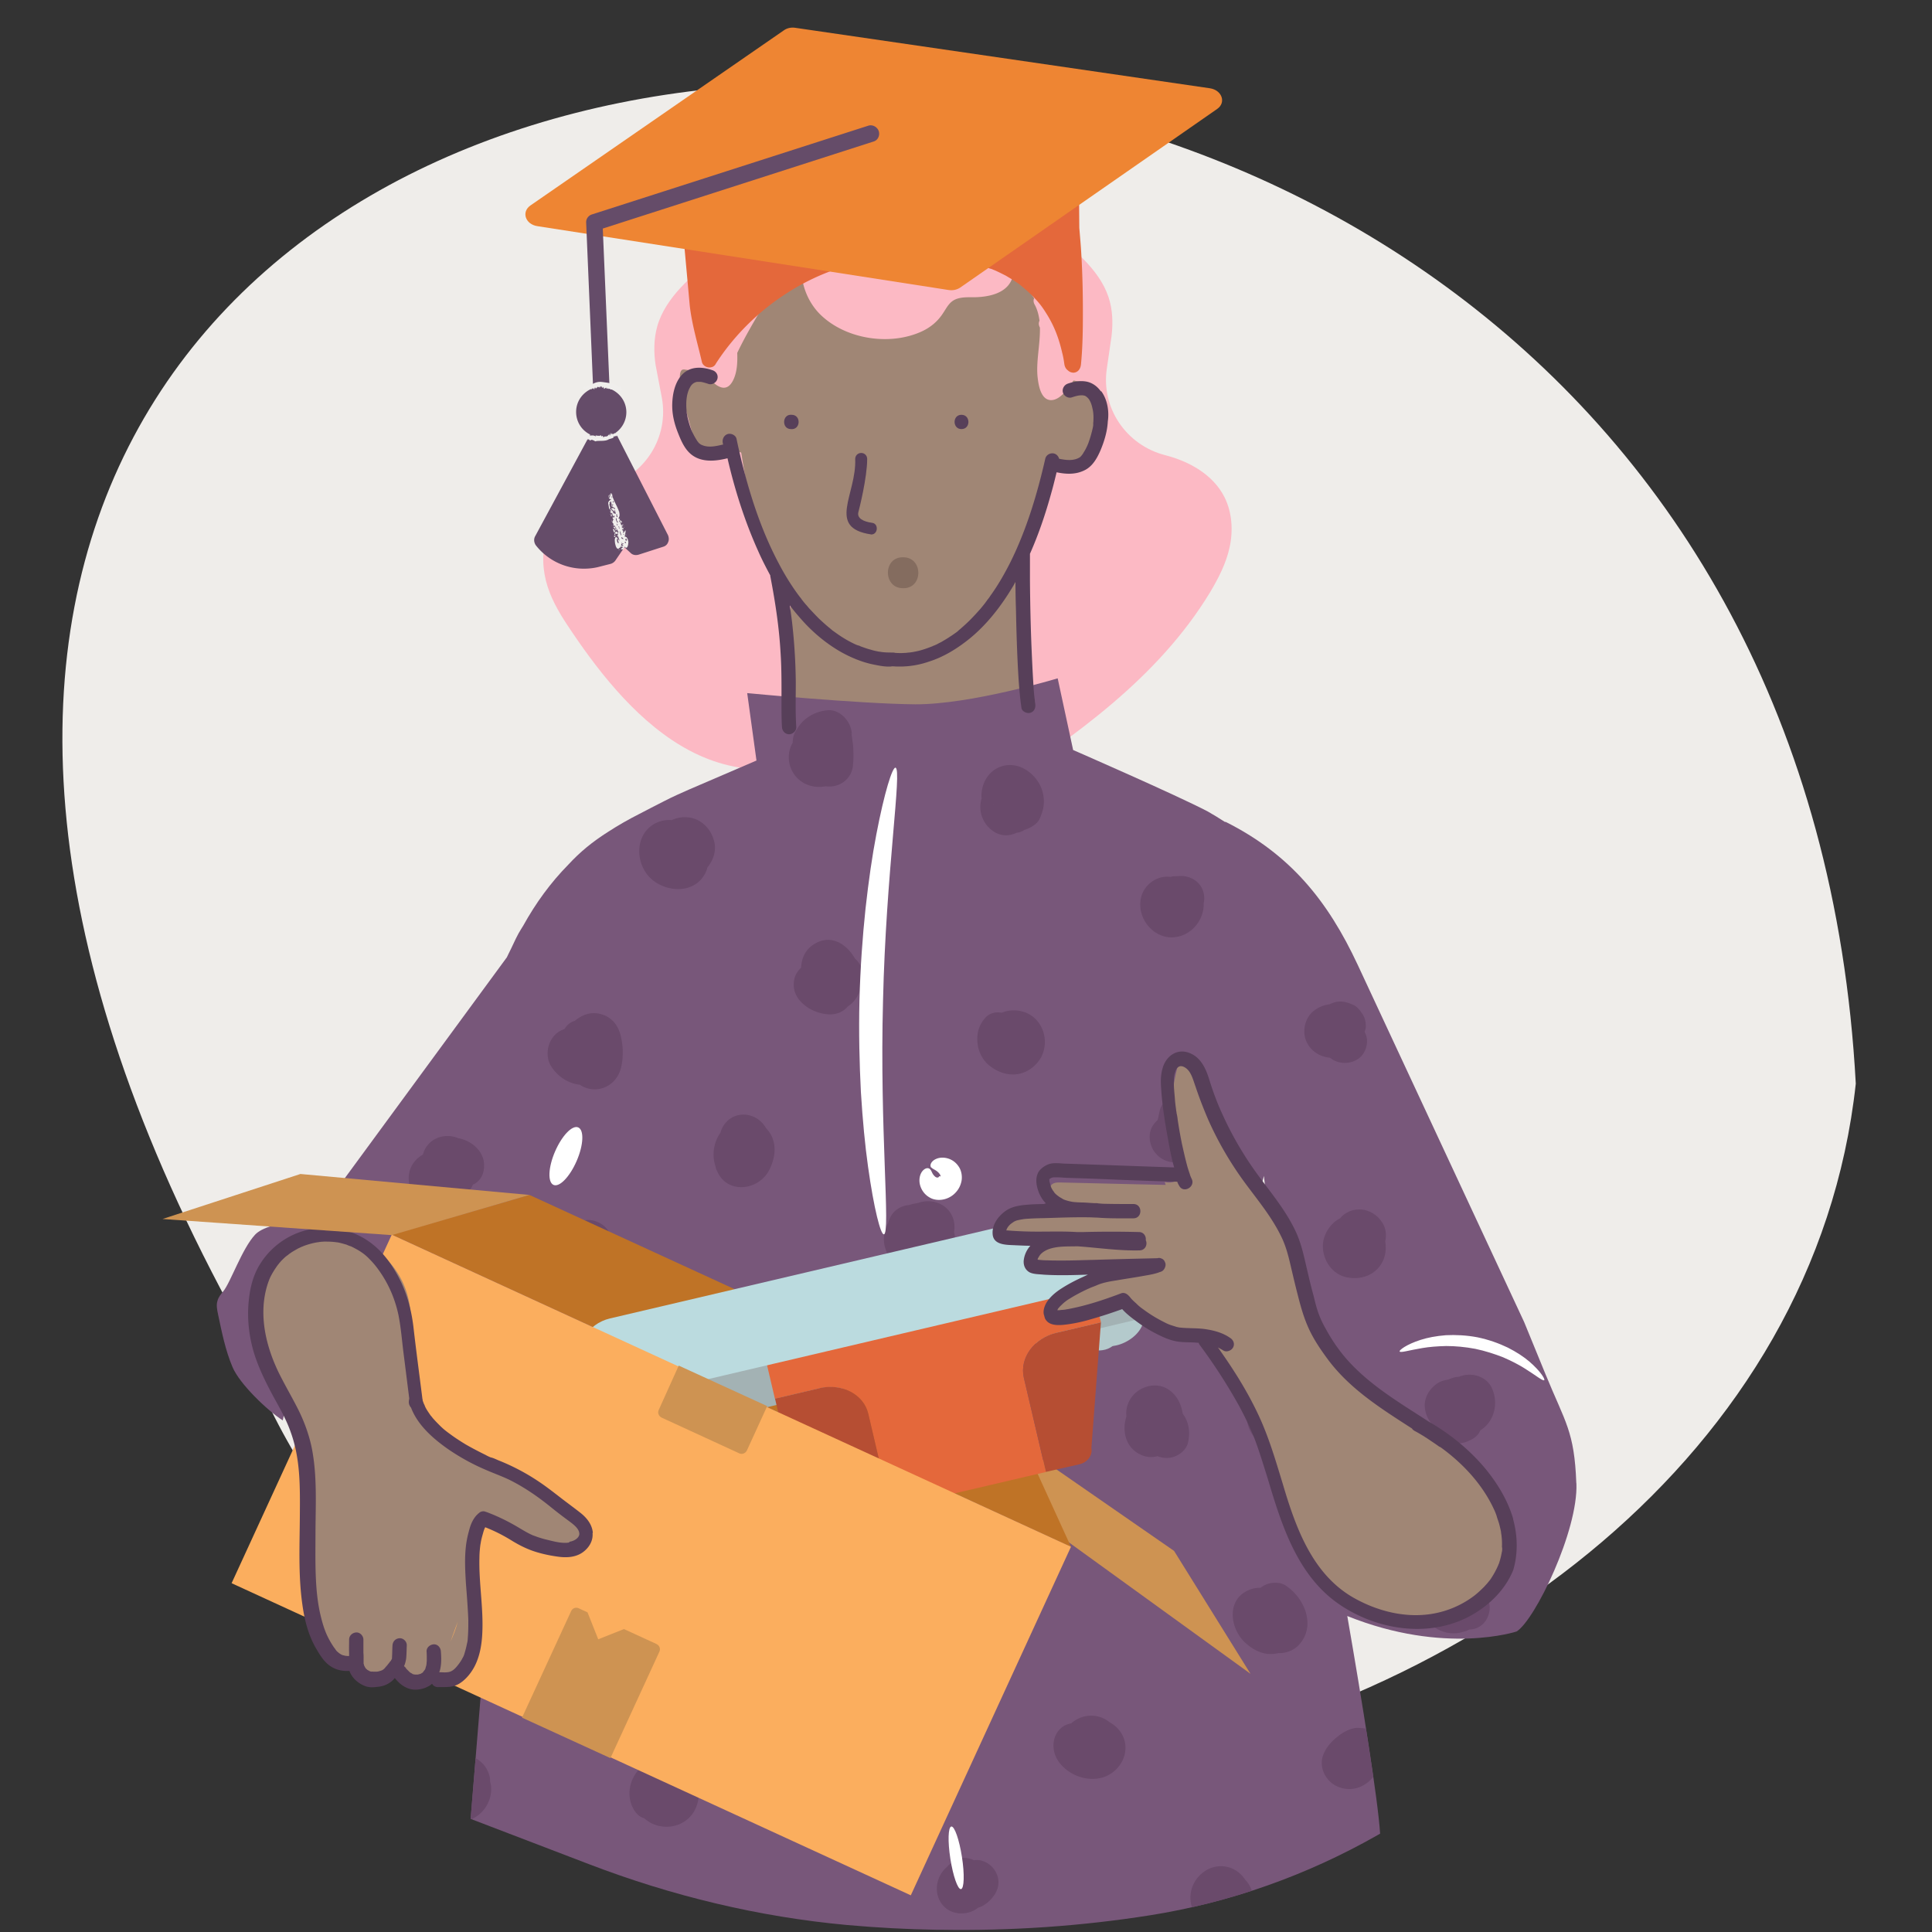 <svg xmlns="http://www.w3.org/2000/svg" viewBox="0 0 200 200"><rect x="0" y="0" width="200" height="200" fill="#333333" stroke="none"/><defs><clipPath id="clippath"><path class="cls-1" d="M163.18 153.55c-.2-5.4-1.13-6.26-3.18-11.27l-2.22-5.42-17.23-36.98c-3.11-6.66-7-11.46-13.71-14.82v.05c-.64-.42-1.26-.79-1.82-1.11-3.13-1.65-13.93-6.36-13.93-6.36l-1.6-7.42s-8.92 2.71-14.74 2.69c-5.84-.02-17.4-1.16-17.4-1.16l.96 6.98-7 3.01c-.84.37-1.68.74-2.49 1.16-.96.49-1.85.94-2.64 1.36-1.08.54-2.1 1.11-3.03 1.73-1.77 1.11-3.11 2.22-4.41 3.6-1.77 1.82-3.28 3.89-4.61 6.21-.07.1-.15.2-.22.32-.37.57-.71 1.33-1.04 2.07-.15.3-.27.57-.42.86l-27.29 37.27 7.86 5.15c-2.05 4.98-2.86 10.43-2.24 15.78.39 3.28 1.28 6.38 3.18 7.59.15.1.3.2.44.27 4.31 2.61 9.59 3.2 14.42 1.73l.49-.15c.42-.12.81-.25 1.21-.39l-1.8 21.99 12.23 4.68c8.6 3.3 17.6 5.47 26.77 6.31 3.06.27 6.14.44 9.22.49h.47c7.25.12 14.49-.37 21.64-1.5 8.28-1.31 16.24-4.14 23.52-8.28l.3-.17c-.25-3.5-1.87-13.73-3.4-22.53 10.11 4.07 17.53 1.6 17.53 1.6 1.9-1.18 6.38-10.43 6.19-15.33Zm-31.58-24.8c-.35-1.45-.67-2.74-.91-3.77-.25-.99-.17-2.1.15-3.28"/></clipPath><clipPath id="clippath-1"><path class="cls-1" transform="rotate(-65.32 67.5 161.982)" d="M47.63 123.29h39.71v77.38H47.63z"/></clipPath><style>.cls-1{fill:none}.cls-4{fill:#6a4a6b}.cls-5{fill:#eeece9}.cls-6{fill:#f0eeec}.cls-7{fill:#fff}.cls-8{fill:#fcb9c4}.cls-11{fill:#e4683b}.cls-12{fill:#efedea}.cls-14{fill:#a08675}.cls-15{fill:#b64e33}.cls-16{fill:#b4cacc}.cls-17{fill:#ce9352}.cls-21{fill:#573f59}.cls-22{fill:#846c5f}.cls-23{fill:#78577a}</style></defs><path class="cls-12" d="M23.77 135.19c25.25 81.1 159.97 53.9 168.34-23.01C183.97-38.75-59.45-19.18 23.77 135.19Z" id="BG_Strong"/><g id="Illustrations"><path class="cls-12" d="M104.58 179.61s-.02-.02-.05-.02h.05v.02ZM107.79 178.82c-.02.07-.02.12-.1.17-.1 0-.12-.05-.12-.12.07 0 .15-.02.22-.05ZM106.04 179.26c.12-.02.27-.05.39-.1.02 0 .05 0 .07-.02.07-.02.12-.02.2-.05 0 0 0 .02-.02.02-.22.27-.39.52-.67.71.1-.17.15-.39.02-.57ZM156.91 139.03c-.12.2-.22.32-.35.42.12-.15.25-.27.35-.42ZM59.37 164.57c-.27-.1-.32-.27-.3-.44.15.12.3.22.44.32-.02.07-.07.12-.15.12ZM60.63 165.73c-.12-.25-.25-.44-.25-.64.07.05.17.12.25.17-.07.35.35.2.49.47-.1-.12-.15-.2-.2-.25.17.12.32.25.49.35-.02 0-.05.02-.1.05l.22.1c-.2.42-.69-.02-.91-.25ZM61.64 166.02s.07.05.12.07c-.05.02-.1 0-.12-.07ZM61.93 166.24s.02 0 .02.02c0 0-.02 0-.02-.02ZM95.07 179.85c.1 0 .2.02.27.02-.05.02-.15.02-.27-.02ZM95.56 181.75c-.44-.15-.71-.02-1.11-.17.05.07.07.2.07.27a.375.375 0 0 1-.35-.35c.22-.39 1.23.35 1.04.1.47-.15.32.05.35.15ZM100.04 180.1s.02-.02.02-.05h.25c-.07.12-.17.17-.27.05ZM99.01 181.68c.15-.07.22-.15.07.05l-.07-.05ZM102.31 181.23l-.05-.05c-.07-.25.42-.39.59-.35l-.02.1c-.07.02-.2.05-.42.05l-.1.25ZM103.64 180.54c-.22.05-.37.1-.47.15.05-.2.07-.42.2-.62.35.07.3.3.32.54-.07.02-.12.05-.17.07-.02-.07.05-.1.12-.15ZM159.01 136.89c-.15.1-.3.2-.42.27.39-.44.81-.94 1.31-1.48 0 .32-.59.91-.89 1.21Z"/><g id="Layer_5"><path class="cls-8" d="M89.45 73.43c-.69-2.47-.74-5.03-.64-7.52.22-4.81 1.04-9.52 2.42-13.98 1.36-4.36 3.25-8.48 4.86-12.72.22-.59.37-1.21.44-1.82l.79-6.34c.35-2.71 2.02-5.08 4.51-6.24 2.02-.94 4.14-1.38 6.31-.69 1.53.52 2.88 1.55 4.07 2.76 1.08 1.11 2.05 2.39 2.54 3.87.44 1.31.47 2.69.32 4.02l-.49 3.38c-.62 4.09 2.02 7.94 6.04 8.97.02 0 .05 0 .07.02 2.39.62 4.88 1.97 6.06 4.31.81 1.6.91 3.5.54 5.2s-1.16 3.2-2.02 4.66c-5.42 8.92-14.05 14.91-22.53 20.56-.96.64-1.95 1.28-3.11 1.41-1.36.15-2.76-.47-3.97-1.26-2.93-1.97-5.23-5.13-6.21-8.6Z"/><path class="cls-8" d="M94.99 75.43c.59-2.49.57-5.05.35-7.54-.39-4.78-1.38-9.47-2.96-13.88-1.53-4.31-3.57-8.36-5.35-12.52-.25-.57-.42-1.18-.52-1.8l-1.04-6.29c-.44-2.69-2.22-5-4.73-6.06-2.05-.86-4.19-1.23-6.34-.44-1.5.57-2.83 1.68-3.97 2.91-1.04 1.13-1.97 2.47-2.39 3.97-.37 1.31-.37 2.71-.17 4.02l.64 3.35c.76 4.07-1.7 8.01-5.69 9.19-.02 0-.05.02-.07.02-2.37.71-4.78 2.14-5.89 4.54-.76 1.63-.76 3.53-.35 5.2.42 1.68 1.28 3.18 2.19 4.56 5.77 8.73 15.58 20.66 29.95 11.91.99-.59-4.63 9-3.48 9.07 1.36.1 2.74-.57 3.92-1.41 2.86-2.05 5.03-5.28 5.89-8.8Z"/></g><path class="cls-14" d="M106.16 71.22s-.42-6.36-.37-8.87c.07-5.69 2.39-10.85 2.83-12.55.44-1.7.05-1.77.05-1.77s2.74.59 3.89-1.18c1.16-1.77 1.48-5.35.84-6.43s-.52-.67-2.47-1.06c-1.95-.39.17-2.42.17-2.42s-3.85-5.87-5.3-7.86c-1.45-1.97-5.89-5.89-10.21-7s-8.26-1.77-11.17-1.31-7.1 2.49-8.85 4.66 2.1 13.93-4.73 12.82c-1.41-.22.81 6.04 1.23 8.26s3.2-.37 4.66.35c0 0 1.11 7.12 1.58 7.57s3.53 7.74 3.53 7.74l.02 10.45s10.01.67 12.89.42c2.91-.25 9.1-.59 9.47-.84s1.92-.96 1.92-.96Z"/><path class="cls-8" d="m110.64 37.64-.1-.22c-.07-1.43-.79-2.83-1.48-4.07-.05-.91-.25-1.8-.69-2.59-.44-.84-1.73-.1-1.28.74.3.54.44 1.11.52 1.7-.1.2-.1.42.02.67l.02.02c.05 1.75-.44 3.65-.22 5.3.1.84.39 2.37 1.53 2.22 1.11-.15 2.05-1.87 2.61-2.71.42-.69-.35-1.31-.94-1.06ZM104.63 27.73a.725.725 0 0 0-.62-.22h-.07s-.05 0-.07.02c-2.49.42-3.6-1.45-4.76-3.3-.89-1.41-2.17-2.44-3.92-2.19-.67.1-1.33.37-1.85.81-.79.69-.99 1.9-2.22 1.92-1.06.02-1.92-.74-2.88-1.04-.84-.27-1.73-.22-2.54.12-3.75 1.5-3.25 6.31-.76 8.73 2.61 2.54 7.17 3.25 10.48 1.73.91-.42 1.65-1.04 2.19-1.87.42-.62.67-1.23 1.43-1.5.57-.2 1.23-.17 1.8-.17 1.6-.02 3.62-.44 4.02-2.24 0-.02.02-.07.02-.1v-.1c0-.25-.07-.44-.25-.59ZM77.76 31.43c-.52.84-1.01 1.68-1.48 2.54-.02-.64-.05-1.28-.05-1.9-.02-.91-1.38-.96-1.48-.12-.74 1.31-1.53 2.86-1.58 4.39l-.05.07c-.59-.3-1.43.35-.99 1.01.64.99 2.64 4.14 3.75 1.97.44-.86.47-1.92.44-2.86.74-1.55 1.6-3.03 2.47-4.49.44-.67-.62-1.28-1.04-.62Z"/><path class="cls-11" d="M111.73 23.59c.07.86.15 1.73.2 2.59.12 2.02.17 4.07.17 6.09 0 1.82-.02 3.65-.2 5.47-.05.44-.3.81-.76.84-.2 0-.42-.07-.57-.22-.22-.15-.35-.39-.39-.67-.05-.37-.12-.79-.22-1.16-.35-1.53-.84-2.83-1.68-4.14-.39-.62-.67-.99-1.18-1.53-.44-.47-.94-.91-1.43-1.31-.02-.02-.12-.1-.15-.12a.591.591 0 0 0-.17-.12c-.12-.1-.27-.17-.39-.27-.27-.17-.54-.32-.81-.49-.3-.15-.59-.3-.89-.44-.15-.07-.32-.15-.47-.2a.308.308 0 0 0-.12-.05c-.05-.02-.1-.05-.17-.05-1.23-.47-2.51-.76-3.8-.96-.32-.05-.67-.1-.99-.12-.02 0-.17-.02-.17-.02-.05 0-.12 0-.17-.02-.17-.02-.32-.02-.47-.02-.64-.05-1.28-.07-1.95-.07-1.33 0-2.66.05-3.99.22-3.35.44-6.66 1.68-9.54 3.55-2.88 1.85-5.42 4.34-7.3 7.25-.1.2-.25.35-.47.39-.39.12-.89-.12-.99-.54-.44-1.92-1.04-3.87-1.26-5.87l-1.13-12.42 41.39-3.99.07 8.43Z"/><path d="M81.16 3.13 54.91 21.27c-.96.67-.52 1.95.71 2.14l42.57 6.61c.44.07.86-.02 1.21-.25L126 11.28c.96-.67.49-1.95-.74-2.14L82.34 2.88c-.42-.07-.86.02-1.18.25Z" style="fill:#ee8533"/><path class="cls-23" d="M163.18 153.55c-.2-5.4-1.13-6.26-3.18-11.27l-2.22-5.42-17.23-36.98c-3.11-6.66-7-11.46-13.71-14.82v.05c-.64-.42-1.26-.79-1.82-1.11-3.13-1.65-13.93-6.36-13.93-6.36l-1.6-7.42s-8.92 2.71-14.74 2.69c-5.84-.05-17.4-1.16-17.4-1.16l.96 6.98-7 3.01c-.84.37-1.68.74-2.49 1.16-.96.49-1.85.94-2.64 1.36-1.13.57-2.19 1.18-3.18 1.82-1.68 1.06-2.96 2.12-4.17 3.43-1.82 1.85-3.35 3.94-4.68 6.34-.07.1-.12.2-.2.32-.37.57-.71 1.33-1.06 2.07-.15.27-.27.57-.42.86l-27.31 37.22 7.86 5.15c-2.05 4.98-2.86 10.43-2.24 15.78.39 3.28 1.28 6.38 3.18 7.59.15.1.3.2.44.27 4.31 2.61 9.59 3.2 14.42 1.73l.49-.15c.42-.12.81-.25 1.21-.39l-1.8 21.99 12.23 4.68c8.6 3.3 17.6 5.47 26.77 6.31 3.06.27 6.14.44 9.22.49h.47c7.25.12 14.49-.37 21.64-1.5 8.28-1.31 16.24-4.14 23.52-8.28l.3-.17c-.22-3.5-1.87-13.73-3.4-22.53 10.11 4.07 17.53 1.6 17.53 1.6 1.9-1.18 6.38-10.43 6.19-15.33Zm-32.34-31.82.76 7.03c-.35-1.45-.64-2.74-.91-3.75-.27-1.01-.17-2.12.15-3.28Z"/><path class="cls-21" d="M113.95 40.5c-.37-.52-.91-.91-1.55-1.01s-1.26.02-1.85.22c-.37.12-.62.52-.52.91.1.37.54.64.91.52s.69-.22 1.04-.22c.1 0 .25.02.32.05.17.07.32.22.42.35.17.25.3.59.37.96.1.39.12.81.1 1.23 0 .12-.02.22-.02.35v.15c-.02.2-.07.39-.12.59-.1.42-.22.81-.37 1.23-.12.32-.27.64-.47.96-.05.07-.07.12-.12.2l-.05.07-.02.02s-.07.1-.12.15l-.07.07-.02.02c-.64.42-1.43.32-2.17.17-.07-.25-.25-.47-.52-.54-.37-.1-.81.12-.91.52-.84 3.7-1.95 7.37-3.6 10.7-.62 1.23-1.31 2.44-2.12 3.55-.07.12-.17.25-.27.37-.05.05-.07.12-.12.17-.02.02-.05.05-.07.1-.17.22-.35.44-.54.67-.35.39-.71.79-1.08 1.16-.35.35-.71.67-1.08.99-.05.02-.07.07-.12.1l-.05.05c-.02.02-.07.05-.07.07-.05.02-.1.07-.15.1-.17.12-.35.25-.54.37-.32.22-.67.42-1.01.62-.17.07-.32.17-.49.25-.07.02-.15.07-.25.1-.05.02-.07.02-.1.05-.57.22-1.11.42-1.7.54-.25.05-.49.1-.74.12s-.1 0-.15.02c-.1 0-.2.02-.3.02-.3.02-.59.02-.89 0-.05 0-.1 0-.15-.02-.05 0-.1-.02-.17-.02-.39 0-.76 0-1.16-.05-.05 0-.07-.02-.12-.02-.1-.02-.22-.02-.32-.05-.25-.05-.47-.1-.69-.17-.27-.07-.52-.15-.79-.25-.15-.05-.3-.1-.42-.17-.02 0-.05-.02-.1-.02-.07-.02-.12-.05-.2-.07-.67-.3-1.31-.67-1.9-1.08l-.52-.37c-.05-.02-.07-.05-.12-.1-.1-.07-.17-.15-.27-.22-.37-.3-.71-.62-1.06-.94-.37-.37-.71-.74-1.06-1.11-.17-.22-.37-.42-.54-.64-.05-.05-.07-.1-.12-.15-.02-.02-.07-.07-.07-.1-.07-.1-.17-.22-.25-.32-.79-1.06-1.48-2.17-2.1-3.35-1.63-3.06-2.76-6.34-3.65-9.76-.27-1.04-.52-2.1-.74-3.16-.07-.39-.54-.62-.91-.52-.39.12-.59.52-.52.91 0 .05.02.12.05.17-.71.17-1.53.37-2.22.05a.51.51 0 0 1-.2-.12c-.02-.02-.05-.02-.07-.05l-.02-.02s-.1-.1-.12-.15l-.07-.07s0-.02-.02-.05c-.2-.3-.37-.64-.52-.94-.15-.35-.27-.74-.37-1.11-.05-.2-.1-.37-.12-.57-.02-.1-.05-.2-.05-.3 0-.05 0-.07-.02-.12v-.1c-.07-.79-.02-1.68.35-2.34.15-.3.37-.52.74-.59h.25c.12 0 .15 0 .25.02.22.05.47.12.69.2.37.12.81-.15.91-.52.12-.39-.12-.79-.52-.91-1.06-.37-2.27-.42-3.11.44-.76.79-1.01 2-1.04 3.06s.22 2.05.59 2.98c.35.89.76 1.85 1.58 2.39 1.04.69 2.39.54 3.55.25.76 3.3 1.8 6.56 3.2 9.66.37.84.79 1.65 1.23 2.47 0 .05 0 .12.02.17.49 2.56.89 5.15 1.04 7.77.12 1.77.1 3.55.1 5.32 0 .81 0 1.63.05 2.44.02.39.32.74.74.74.37 0 .76-.35.74-.74-.1-1.53-.05-3.08-.05-4.61-.02-2.1-.15-4.19-.39-6.29-.07-.57-.15-1.13-.22-1.7.32.44.67.86 1.04 1.28 1.21 1.41 2.66 2.64 4.26 3.55 1.06.59 2.24 1.08 3.45 1.31.59.12 1.26.25 1.87.17h.05c-.1 0-.35-.05.02 0h.07c.2.02.42.02.64.02.99 0 2-.17 2.93-.49 1.58-.49 2.98-1.36 4.26-2.39 1.82-1.48 3.28-3.38 4.49-5.4.1-.15.17-.32.27-.47 0 .94.02 1.87.05 2.81.05 2.39.12 4.81.27 7.2.07 1.01.15 2 .3 3.01.05.39.57.62.91.52.42-.12.57-.52.52-.91 0-.02 0-.07-.02-.1 0-.07-.02-.15-.02-.22-.02-.2-.05-.39-.07-.59-.05-.47-.07-.91-.1-1.38-.07-1.13-.12-2.27-.17-3.4-.1-2.37-.15-4.76-.17-7.15v-2.71c.91-2.05 1.63-4.19 2.22-6.34.2-.69.37-1.41.54-2.1.94.2 1.92.25 2.81-.17.89-.39 1.38-1.28 1.75-2.14.39-.94.69-1.95.74-2.96.15-.99-.02-2.22-.67-3.11Zm-6.8 32.29s-.02-.1 0 0Zm4.68-25.51s.02-.02 0 0Z"/><path class="cls-17" d="m101.94 146.97 8.26 12.37 19.25 13.93-7.91-12.72-19.6-13.58z"/><g style="clip-path:url(#clippath);fill:none"><path class="cls-16" d="M68.71 71.76c.07-.05.15-.1.25-.15.25-.02.49-.07.71-.17.96-.39 1.43-1.23 1.5-2.24.25-2.71-2.76-5.03-5.3-4.19-1.43.47-2.12 1.75-1.87 3.2-.32.99-.15 2.14.67 2.96 1.01 1.04 2.74 1.41 4.04.59Z"/><path class="cls-4" d="M71.33 84.63c-.64-.1-1.26.02-1.8.27-.62-.05-1.23.07-1.8.39-2.02 1.16-1.97 4.04-.44 5.57 1.55 1.53 4.51 1.73 5.67-.37.12-.22.22-.47.27-.69.67-.84.99-1.85.64-2.91-.35-1.16-1.31-2.1-2.54-2.27Zm-1.65 4.49s.02.02 0 0ZM85.5 81.4c.15.02.3.02.44.02 1.31-.05 2.34-1.04 2.37-2.37.05-.49.05-.99.02-1.5 0-.22-.02-.42-.05-.64-.05-.3-.07-.57-.12-.86s-.05-.27.02.02c.02-1.26-1.18-2.69-2.54-2.54-1.28.12-2.49.81-3.11 1.92-.3.37-.47.86-.47 1.43a3.03 3.03 0 0 0-.17 2.69c.62 1.48 2.17 2.12 3.6 1.82Z"/><path class="cls-16" d="M98.84 65.67c1.38.89 3.43.64 4.51-.62.3-.35.54-.74.64-1.21.2-.44.32-.91.32-1.43-.02-.89-.37-1.77-1.01-2.42-.76-.76-2.02-1.16-3.06-.79-.69.25-1.23.62-1.6 1.23-.2.1-.37.2-.54.35-.79.67-.94 1.85-.71 2.81.2.86.74 1.6 1.45 2.07ZM81.48 56.99c.07.76.27 1.5.84 2.14 1.38 1.53 3.94.79 4.44-1.13.05-.25.07-.49.07-.74.15-.15.27-.27.37-.44 1.45-1.95-.54-4.78-2.79-4.46-.49.07-.89.25-1.23.49-.37.12-.71.32-.99.59-.74.57-1.11 1.65-.99 2.61.02.32.12.64.27.94ZM52.2 56.3c.15.57.42 1.04.76 1.43.12.2.27.37.42.57.59.69 1.43.86 2.22.71.39.25.84.44 1.36.52 2.79.37 4.36-2.66 3.08-4.95-.67-1.18-1.92-2.02-3.23-2.24-.57-.27-1.23-.39-1.87-.27-1.41-.59-2.59.52-2.83 1.9-.12.69-.12 1.38.05 2.02.02.12.02.22.05.32ZM57.3 85.09c.64-1.16.22-2.74-.44-3.82-.71-1.13-2.02-1.8-3.35-1.48-.96.22-1.65.91-1.92 1.82-.3.49-.49 1.08-.49 1.68 0 1.48 1.06 2.83 2.49 3.2 1.43.37 2.98-.05 3.72-1.41Z"/><path class="cls-4" d="M62.58 105.11c-1.18-.49-2.22-.15-3.08.57-.44.12-.81.42-1.06.84-.57.2-1.04.54-1.38 1.13-.47.81-.52 1.92 0 2.74.67 1.06 1.77 1.77 2.96 1.9 1.26.86 2.98.54 3.85-.79.54-.81.62-1.95.59-2.91-.1-1.43-.44-2.86-1.87-3.48ZM88.53 99.27c-.86-1.53-2.47-2.59-4.17-1.58-.99.57-1.38 1.48-1.43 2.49-.35.32-.59.71-.69 1.13-.27 1.18.22 2.12 1.16 2.83.54.42 1.23.69 1.9.81.94.17 1.82-.02 2.44-.74a3.17 3.17 0 0 0 1.33-1.87c.3-.57.39-1.23.17-1.95-.15-.49-.39-.86-.71-1.13ZM102.98 86.15c.74.44 1.58.39 2.27.05h.07c.27-.05.52-.15.74-.3.12-.02.22-.07.35-.12.47-.2 1.04-.57 1.23-1.06.27-.62.44-1.16.42-1.85-.02-.62-.2-1.31-.54-1.85-.76-1.23-2.17-2.12-3.7-1.73-1.38.37-2.19 1.65-2.22 3.03 0 .12 0 .22.02.35-.02.05-.05.1-.05.15-.32 1.33.27 2.64 1.41 3.33Zm-.12-2.79c-.05-.12-.02-.1 0 0Z"/><path class="cls-16" d="M123.69 71.07c-.94-.47-2.17-.44-2.93.37-.02.02-.02.05-.05.07-.15.05-.3.15-.44.25-.47.35-.81.74-1.04 1.23-.3.35-.49.74-.54 1.26-.12.86.17 1.48.69 2.14.37.47.96.76 1.58.86.32.12.67.2 1.01.22 1.16.02 2.32-.54 2.96-1.48.2-.17.35-.35.47-.57.2-.39.32-.81.35-1.26.02-.67-.3-1.23-.69-1.73-.32-.62-.76-1.08-1.36-1.38ZM120.87 58.94c.69-.17 1.26-.62 1.65-1.21.15-.1.3-.2.42-.35.57-.57.99-1.65.64-2.44-.02-.02-.02-.07-.05-.12-.02-1.04-.54-2.02-1.53-2.56-.42-.22-.86-.35-1.31-.37-.59-.15-1.23-.15-1.85.02-1.43.42-2.27 1.75-2.27 3.2 0 1.01.39 2.14 1.06 2.88.84.89 2.1 1.23 3.23.94Z"/><path class="cls-4" d="M124.6 93.52c.22-.96-.15-1.95-1.01-2.47-.52-.32-1.11-.42-1.7-.35-.25 0-.49 0-.71.07-.15-.02-.3-.02-.44-.02-1.18.05-2.27.89-2.59 2.05-.57 2.02 1.04 4.26 3.18 4.24 1.92-.05 3.33-1.75 3.28-3.53Z"/><path class="cls-16" d="M136.45 62.44c-.2.35-.32.71-.37 1.08 0 .07-.02.15-.02.22v.25c.02 1.33.86 2.64 1.77 3.55.54.54 1.38.67 2.1.47.69-.05 1.36-.3 1.82-.86.59-.71.86-1.7.64-2.56.74-1.36-.2-2.93-1.53-3.4-1.53-.54-3.5-.3-4.41 1.26ZM141.19 82.46c-.59-.17-1.13-.07-1.63.15-.64-.1-1.28.02-1.85.37-.35.22-.64.54-.89.91-.54.54-.89 1.28-.86 2.05.02 2.19 2.51 3.55 4.41 2.61.27-.05.54-.12.81-.27 1.48-.79 2.1-2.51 1.7-4.09-.17-.84-.89-1.5-1.7-1.73Z"/><path class="cls-4" d="M105.94 104.74c-.71-.22-1.55-.2-2.24.1-.59-.12-1.26.02-1.7.52-.76.84-.96 1.87-.76 2.96.15.74.57 1.5 1.16 1.97.74.59 1.55.94 2.51.94 1.04-.02 1.95-.54 2.59-1.36 1.33-1.75.59-4.46-1.55-5.13ZM75.27 116.08c-.35.32-.57.74-.69 1.18-.69.96-.91 2.29-.52 3.45 0 .02.02.05.02.07.02.15.07.3.15.44 1.06 2.49 4.41 2.02 5.45-.2.44-.91.67-1.97.37-2.96a2.97 2.97 0 0 0-.74-1.26c-.15-.25-.32-.49-.54-.69-.96-.91-2.49-1.01-3.5-.05ZM63.27 129.39c.12-.89.05-1.7-.62-2.37-.57-.57-1.58-.91-2.37-.62-.42.15-.81.37-1.16.62-.76.07-1.48.52-1.87 1.21-.54.94-.49 2.17.12 3.06.1.52.27 1.01.54 1.43.67 1.04 1.77 1.65 3.03 1.28.49-.15.94-.42 1.28-.79a2.91 2.91 0 0 0 1.38-1.65c.17-.71.02-1.58-.35-2.17ZM75.64 145.09h.07s.15.02.17.02.02 0 0 0c0-.02-.05-.05-.22-.12 1.06.47 2.22.39 2.96-.59.47-.62.64-1.6.32-2.37.05-.67-.2-1.33-.74-1.8-.25-.32-.54-.62-.91-.79-.17-.1-.37-.17-.59-.25-.1-.12-.22-.2-.37-.3-.99-.62-2.34-.3-3.13.49-.67.69-.96 1.6-.84 2.51-.12.54-.07 1.16.12 1.6.37.91 1.28 1.53 2.27 1.53.35 0 .62.02.89.05ZM97.6 124.78c-.79-.49-1.73-.54-2.56-.25-.32.05-.64.12-.96.22-.2.02-.39.05-.57.12-.81.25-1.36.91-1.55 1.7-.42.76-.59 1.68-.35 2.54.42 1.5 1.73 2.51 3.28 2.49 1.21 0 2.37-.69 3.23-1.5.69-.64.89-1.68.64-2.56.2-1.08-.22-2.17-1.16-2.76Zm-3.11 6.04s.07.02.12.05c.02.02.07.02.1.05-.1-.02-.17-.07-.22-.1ZM124.62 120.15c1.97-.52 2.34-2.71 1.65-4.36-.39-.94-1.06-1.53-1.87-1.97-.42-.42-.96-.64-1.55-.59-1.18-.22-2.56.62-2.81 1.8-.07.3-.12.62-.2.91-.17.15-.3.32-.44.49-.67.96-.42 2.32.37 3.11.49.52 1.18.79 1.9.79.2.05.39.07.57.1.79.12 1.6.1 2.24-.27.02.02.1 0 .15 0ZM137.88 109.65c.25.15.52.27.79.32.94.22 2.07-.15 2.54-1.04.2-.35.3-.74.3-1.13.02-.37-.1-.69-.25-.99.1-.22.15-.49.12-.74-.02-.49-.17-.91-.44-1.23-.22-.37-.54-.69-.91-.84-.62-.27-1.18-.42-1.85-.25-.17.05-.37.12-.54.22-.67.07-1.28.35-1.8.81-.71.67-.99 1.8-.71 2.74.35 1.13 1.38 1.87 2.51 1.97.1.05.17.1.25.15Z"/><path class="cls-16" d="M154.1 72.79c-.89.22-1.75.81-2.14 1.65-.37.76-.54 1.77 0 2.51.44.59.91 1.13 1.41 1.68.86.96 2.07 1.45 3.33.91 1.68-.71 1.92-2.79 2.51-4.34.32-.86-.05-1.97-.69-2.59-.71-.71-1.63-.86-2.59-.69-.69.15-1.33.44-1.82.86Zm4.04 2.44s0-.05-.02-.07c0-.07-.02-.15-.02-.22.02.1.05.2.05.3Zm-1.7-1.9-.1-.07c.05.02.12.07.22.15-.05-.02-.07-.05-.12-.07ZM155.56 55.39c.62-.81.81-1.85.57-2.83-.05-.17-.1-.35-.17-.52.1-.59.02-1.23-.35-1.68-.02-.05-.05-.07-.1-.12-.54-.71-1.08-1.18-2.02-1.31-.1 0-.2-.02-.3-.02-.3-.05-.59-.02-.91.1-.35.1-.69.27-.94.52-.69.49-1.23 1.13-1.48 2-.42 1.43-.02 2.88.96 3.97 1.31 1.45 3.48 1.53 4.73-.1Zm-4.46-.99c.07.1.12.17.2.25-.07-.07-.15-.15-.2-.25Zm2.98-2.49s0 .12-.02.17c0-.07 0-.12.02-.17Zm-.22.17s.1-.07.15-.12c-.05.05-.1.07-.15.12ZM154.42 96.16c-.59.05-1.18.27-1.63.64-1.95 1.33-1.41 4.26.25 5.65 1.01.86 2.47 1.21 3.67.49 1.21-.69 1.73-2 1.43-3.38-.39-1.65-1.77-3.57-3.72-3.4Z"/><path class="cls-4" d="M143.09 126.56c-.49-.81-1.41-1.36-2.37-1.36-.49 0-.94.12-1.36.37-.27.15-.47.35-.62.54-1.06.52-1.82 1.77-1.8 2.93.02 1.48 1.01 2.93 2.54 3.2.84.15 1.65.07 2.42-.35.69-.39 1.23-1.06 1.43-1.82.15-.54.15-1.08.07-1.58.15-.67.07-1.36-.32-1.95Zm-1.53 2.79s-.02.02 0 0q-.17.2 0 0Zm-3.28-.57-.02-.17c.02.07.02.12.02.17Z"/><path class="cls-16" d="M116.78 133.11c-.99-.81-2.29-1.21-3.48-.52-.27.17-.52.37-.74.59-1.23.2-2.29 1.13-2.22 2.59.05 1.08.54 1.97 1.28 2.59.05.1.1.2.17.3.52.81 1.38 1.26 2.34 1.11.39-.05.74-.2 1.04-.42.12-.02.25-.05.37-.07 1.16-.25 2.47-1.16 2.79-2.34.37-1.38-.49-2.96-1.55-3.82Z"/><path class="cls-4" d="M96.52 149.56c.57-.81.35-2.17-.37-2.83a2.5 2.5 0 0 0-1.11-.59 3.276 3.276 0 0 0-1.8-1.31c-1.18-.37-2.66.42-2.96 1.63-.74.76-1.04 1.92-.69 2.98.52 1.58 2.12 2.54 3.77 2.19.47-.1.94-.3 1.33-.59.17-.12.35-.27.52-.39.49-.2.94-.57 1.31-1.08Zm-1.36 1.13.02-.02-.02.02ZM61.93 149.56c-.49-.84-1.33-1.45-2.44-1.6-.86-.12-1.73.07-2.47.57-1.01.69-1.5 1.65-1.6 2.88-.1 1.16 1.04 2.44 2.22 2.54.12.07.22.17.35.25.57.35 1.23.52 1.9.52 1.95.02 3.4-1.77 2.91-3.67-.15-.57-.44-1.08-.86-1.48ZM118.14 150.62c.59.25 1.16.27 1.68.12.42.17.86.22 1.26.17.86-.12 1.75-.76 1.92-1.65.2-.91.1-1.9-.42-2.71-.05-.07-.1-.15-.15-.22-.15-1.04-.67-2-1.55-2.54-1.33-.81-3.18-.2-3.92 1.13-.32.57-.42 1.13-.35 1.7-.49 1.48-.1 3.3 1.53 3.99Zm-.49-3.25s0-.05-.02-.1c.02.02.05.07.02.1ZM134.9 145.12s-.02-.07-.05-.12c0-.02-.02-.05-.02-.07-.39-.79-1.04-1.43-1.77-1.9-1.58-1.04-4.02.3-3.87 2.22 0 .15.02.27.05.42-.1.3-.17.59-.17.91-.02 1.36.74 2.54 2 3.06 1.21.52 2.22.35 3.13-.67.62-.69 1.36-1.65 1.16-2.44-.1-.47-.25-.96-.44-1.41ZM158.44 125.64c.57-.44.91-1.01 1.01-1.73v-.05c.17-.44.22-.96.07-1.45-.15-.57-.42-1.16-.69-1.68-.62-1.08-1.95-1.6-3.13-1.28h-.02c-.71-.25-1.55-.2-2.17.2a2.63 2.63 0 0 0-1.18 2.88c.12.57.27 1.11.42 1.68.25.99 1.16 1.7 2.12 1.82.3.05.59.02.86-.05.91.35 1.92.27 2.71-.35ZM151.02 142.53c-.1 0-.2 0-.27.02-.3.05-.57.15-.84.27-.37.05-.74.15-1.06.35-.81.52-1.41 1.43-1.36 2.42.05.89.47 1.65 1.13 2.22.12.32.27.62.54.89.54.59 1.36.79 2.12.69.32-.05.62-.15.89-.3.47-.2.86-.52 1.06-.99v-.02c1.53-.94 1.95-2.98 1.13-4.54-.67-1.18-2.17-1.5-3.35-1.01ZM133.15 164.17c-.74-.52-1.95-.39-2.66.2a2.93 2.93 0 0 0-1.5.37c-2 1.08-1.6 3.8-.22 5.18.64.64 1.48 1.16 2.37 1.28.39.05.81.02 1.21-.07.76.02 1.55-.25 2.12-.86 1.77-1.92.62-4.78-1.31-6.09Z"/><path class="cls-16" d="M97.38 171.77c1.18.91 2.56.81 3.45-.44 1.53-2.14.52-6.04-2.32-6.43-1.92-.25-3.11 1.7-3.08 3.4.02 1.13.54 2.29 1.43 3.01.17.15.35.32.52.47Z"/><path class="cls-4" d="M80.57 160.23c-.2-.47-.67-.79-1.16-.99-.37-.2-.76-.32-1.18-.32-.86 0-1.65.44-2.12 1.16-.17.1-.32.2-.49.3-.81.64-1.38 1.7-1.28 2.76.15 1.68 1.48 2.91 3.16 2.88 1.31-.02 2.56-.89 3.11-2.05 0 0 0-.02.02-.02.2-.22.37-.52.49-.84.2-.57.12-1.08-.1-1.53-.07-.49-.25-.91-.44-1.36ZM153.22 164.37c-.12-.2-.27-.37-.44-.54-.37-.37-.81-.67-1.31-.81-.47-.15-.96-.15-1.41-.07-.05 0-.1 0-.15-.02-.25-.05-.49-.05-.74 0-.3 0-.57.05-.84.1-.71.12-1.28.76-1.55 1.41-.32.76-.2 1.41.12 2.14.76 1.75 2.74 2.96 4.59 2.34.02 0 .05 0 .07-.02.02 0 .05-.02.07-.02s.05-.02.1-.02c.12-.05.25-.1.37-.17 1.7-.02 2.59-1.92 1.85-3.38-.27-.37-.49-.67-.74-.91Z"/><path class="cls-16" d="M136.87 38.95c-.52.07-1.04.27-1.5.59-.96.32-1.6 1.18-1.53 2.17-.17 1.01.2 2 .91 2.66.05.07.07.12.12.2.57.81 1.53 1.21 2.47.81.32-.12.62-.37.84-.67.07-.05.17-.12.25-.17.35-.15.67-.37.94-.69.71-.79.96-1.95.67-2.96-.44-1.36-1.77-2.14-3.16-1.95ZM106.7 46.91c.86.42 1.95.35 2.71-.37.91-.84 1.11-2.27.49-3.35-.02-.05-.05-.07-.07-.12-.02-.07-.05-.12-.07-.2-.1-.39-.22-.81-.44-1.11-.35-.49-.74-.86-1.36-1.04-.54-.15-1.26-.07-1.73.22-.64.42-1.01 1.04-1.08 1.73-.47.47-.74 1.08-.76 1.77 0 1.26 1.08 2.29 2.32 2.47ZM69.18 46.86c.1.07.22.15.35.2.02.05.05.1.07.15.59 1.11 2.22 1.53 3.28.86.86-.57 1.26-1.48 1.13-2.42.27-.52.42-1.13.39-1.75-.05-1.73-1.41-3.23-3.23-2.88-.71.12-1.26.62-1.65 1.21v.02c-.49.3-.84.76-1.01 1.28-.1.15-.2.3-.27.44-.49 1.13-.02 2.22.94 2.88Zm5.05-2.49v.05c.02-.12.02-.17 0-.05ZM45.47 65.96c-.54-.27-1.23-.39-1.85-.22-1.08-.07-2.17.39-2.76 1.36-.57.94-.52 2.1.05 3.01v.12c-.1 1.16.96 2.14 2.02 2.29.94.12 2.02-.37 2.44-1.26.1-.07.17-.15.25-.25.44-.27.76-.71.96-1.18.22-.52.17-.99 0-1.45.2-.91-.3-2-1.11-2.42ZM45.07 94.83c-1.58.44-2.56 2.1-2.1 3.7.02.12.07.22.12.35.1.69.44 1.33 1.04 1.8.2.15.39.27.62.37.25.15.49.27.76.37.22.02.44.05.64.1.35 0 .64-.05.94-.22.47-.2.94-.54 1.18-1.01.02-.07.07-.15.12-.22.25-.3.39-.62.54-.96.12-.37.15-.79.05-1.16 0-.52-.15-1.04-.37-1.5-.07-.12-.15-.25-.22-.37v-.02c-.12-.17-.25-.32-.39-.49-.22-.25-.49-.42-.79-.52-.17-.07-.35-.12-.54-.17-.52-.15-1.08-.17-1.6-.02Z"/><path class="cls-4" d="M43.77 119.51v.02c-.47.25-.84.62-1.13 1.11-.81 1.5-.1 3.4 1.58 3.87.42.12.86.2 1.31.27.91.2 1.82.02 2.51-.67.27-.27.47-.57.57-.91.07-.1.12-.17.2-.27l.15-.3s.07-.05.12-.05c.89-.49 1.16-1.5.99-2.42-.25-1.23-1.41-2.12-2.64-2.34-1.41-.59-3.18 0-3.65 1.68ZM46.38 138.78c-.67-.44-1.53-.37-2.24-.02-1.08.05-2 .76-2.37 1.82-.67 2 .71 4.49 2.81 4.88 1.5.3 2.91-.64 2.96-2.24v-.37c.2-.3.32-.64.37-.99.07-.49-.02-.96-.22-1.36-.2-.69-.67-1.28-1.31-1.73ZM172.52 111.67c-.02-.17-.07-.35-.12-.49.27-1.48-.35-3.13-1.82-3.85-.86-.42-1.77-.49-2.64 0-.47.27-.89.76-1.11 1.28-.52.32-.91.81-1.16 1.45-.52 1.36.2 2.64 1.33 3.3.2.15.42.27.64.37.02.02.07.02.1.05.79 1.04 1.97 1.58 3.25 1.04 1.28-.57 1.75-1.82 1.53-3.16Z"/><path class="cls-16" d="M172.57 86.92c-.12-.44-.35-.81-.67-1.11l-.15-.15c-.35-.94-1.43-1.48-2.39-1.33-1.43-.27-2.86.52-3.43 1.87-.52 1.23-.3 2.66.69 3.62.42.42 1.01.74 1.6.91.69.2 1.23.12 1.92 0 .49-.07 1.11-.57 1.41-1.01.12-.1.25-.2.37-.32.57-.74.89-1.58.64-2.49ZM167.19 66.26c.64.44 1.45.47 2.17.22.49.12.94.12 1.48-.1.62-.25 1.26-.84 1.36-1.53.07-.52.12-.94.02-1.43-.05-.22-.15-.44-.25-.64 0-.02.02-.07.02-.12.02-.05.02-.07.05-.12.22-.64.02-1.36-.39-1.9-.52-.67-1.5-1.01-2.34-.79-.49-.15-1.04-.17-1.6 0a3.395 3.395 0 0 0-2.42 3.08c0 1.36.81 2.61 1.9 3.33Z"/><path class="cls-4" d="M171.63 136.89c-.05-.15-.12-.3-.2-.42-.35-.52-.81-.91-1.43-1.06-.52-.15-1.06-.07-1.53.15-.69-.15-1.45 0-2.02.47-.35.27-.59.59-.76.99-.25.54-.22 1.01-.12 1.6.12.91.64 1.85 1.31 2.47.32.3.67.49 1.04.59.62.52 1.45.79 2.27.54 1.95-.62 2.71-2.79 1.75-4.54-.02-.05-.07-.12-.1-.17-.05-.22-.12-.42-.2-.62ZM60.63 168.12l-.05-.05c-.2-.42-.47-.81-.86-1.11-.15-.15-.32-.3-.52-.39a2.32 2.32 0 0 0-.89-.32c-.25-.07-.52-.12-.76-.1-1.11.05-2.07.64-2.59 1.6-.25.49-.49 1.01-.71 1.5-.3.62-.49 1.36-.27 2.05.22.64.62 1.26 1.23 1.58 1.75.96 4.09.54 5.18-1.23.07-.1.12-.22.17-.35.12-.12.2-.27.27-.39.3-.49.37-1.06.3-1.6-.07-.44-.22-.81-.49-1.18Z"/><path class="cls-16" d="M170.67 161.46c-.17-.62-.52-1.18-.99-1.6-.25-.22-.49-.37-.74-.54l-.05-.05s.02.02.02.05c0 0-.02 0-.02-.02-.2-.2-.39-.39-.64-.54a2.92 2.92 0 0 0-1.85-.35c-.52.07-.96.25-1.38.57-.49.37-.74.81-.99 1.36-.2.32-.3.71-.3 1.16.02 1.08.37 2.27 1.18 3.03.94.91 2.27 1.28 3.5.86 1.68-.52 2.71-2.22 2.24-3.92Zm-1.68-2.07.05.05c-.02-.02-.05-.02-.05-.05ZM45.22 167.08c.25-1.26-.05-2.51-.91-3.48-.86-.94-2.19-1.31-3.43-1.04-.74.17-1.41.59-1.9 1.16-.37.25-.69.57-.94 1.01-.39.71-.47 1.58-.25 2.34.27 1.01.99 1.97 1.95 2.42 1.18.54 2.51.59 3.67-.05.89-.47 1.6-1.36 1.8-2.37Zm-1.38-1.38s0 .07.02.1c-.05-.12-.07-.27-.12-.39.02.1.07.2.1.3Zm.05.17s0-.02 0 0c-.02-.17-.05-.32-.05-.47 0 .15.02.3.05.47ZM38.76 40.57c-.42 1.06-.17 2.39.42 3.35.02.05.07.1.1.17.59 1.38 1.8 2.54 3.4 2.49 1.06-.02 1.95-.54 2.59-1.36.69-.91.86-1.97.69-3.08-.27-1.55-1.63-2.64-2.98-3.25-1.8-.84-3.5-.17-4.22 1.68Zm4.51 1.13Zm-.2-.32.02.02s-.02 0-.02-.02Zm.84-.81s-.02-.02-.05-.02c-.02-.05 0-.07.05.02ZM166.77 43.26c.81 1.26 2.34 1.77 3.77 1.43 1.63-.39 2.44-2.12 2.47-3.67.02-1.41-.62-2.83-1.85-3.55-1.43-.84-3.35-.62-4.51.54-1.41 1.38-1.41 3.7-.02 5.1.02.05.1.1.15.15ZM184.3 73.04c-.42-.22-.91-.32-1.38-.27-.02-.02-.07-.02-.1-.05-.94-.39-2.07.17-2.74.81-.67.62-.96 1.55-.96 2.44 0 1.68 1.08 3.28 2.71 3.75 1.58.47 3.45-.32 4.19-1.8.86-1.77 0-3.99-1.73-4.88Zm-2.59 3.77s.07.1.1.12c-.02-.02-.05-.07-.1-.12ZM185.66 49.57c-.32-.42-.62-.74-1.11-.96-.47-.2-1.04-.27-1.53-.12-.37.12-.69.32-.94.54-.67.17-1.23.62-1.58 1.23-.79 1.43-.3 3.06.99 3.97.99.69 2.47.74 3.5.12.42-.25.79-.59 1.06-1.01.39-.62.44-1.31.25-2.02-.17-.54-.3-1.28-.64-1.75ZM187.8 25.96c-1.55-1.65-4.76-1.45-5.74.74-.27.62-.44 1.21-.25 1.9.02.07.05.15.07.22.15 2.34 2.69 3.72 4.78 2.83 2.22-.91 2.76-3.97 1.13-5.69Zm-1.82 3.67c.12-.12.25-.27.35-.42-.1.12-.17.22-.27.35l-.07.07Zm-.12.12c.1-.02.17-.07.27-.12-.07.05-.17.1-.27.12ZM183.88 97.22c-.54-.1-1.06-.07-1.53.07-.47.05-.91.2-1.31.42-.96.57-1.58 1.58-1.58 2.71 0 .94.37 2 1.08 2.66 1.6 1.53 4.34 1.26 5.37-.79.44-.86.57-1.87.27-2.81-.3-1.06-1.21-2.1-2.32-2.27Z"/><path class="cls-4" d="M183.27 122.46c-.42-.12-.81-.15-1.31-.05-.47.1-.94.37-1.26.74-.62.69-.91 1.55-.79 2.49 0 .07.02.15.05.22-.05.57.07 1.13.35 1.6.42.71 1.11 1.23 1.92 1.43 1.8.42 3.72-.71 3.99-2.59.15-1.04-.22-1.95-.91-2.74-.57-.64-1.28-.96-2.05-1.11Z"/><path class="cls-16" d="M185.02 151.08c-.59-.64-1.58-.91-2.42-.69-.76.2-1.28.67-1.73 1.28-.2.17-.37.35-.49.57-.64.96-.62 2.12-.17 3.08.07.25.17.47.32.67 1.04 1.63 3.25 2.02 4.68.67.99-.94 1.01-2.29.67-3.5-.07-.79-.37-1.53-.86-2.07ZM182.38 175.64c-.84-.47-1.9-.54-2.79.05-.91.62-1.48 1.7-1.38 2.81.1 1.21.67 2.14 1.63 2.86 1.8 1.33 5.23 1.04 5.57-1.58.27-1.92-1.18-3.94-3.03-4.14ZM160.59 178.08c-.57-.25-1.28-.05-1.8.27-.15.05-.3.12-.44.2-1.11.64-1.55 1.9-1.33 3.11.17.86.76 1.65 1.43 2.19.94.76 2.05 1.33 3.28.99 1.04-.3 1.8-1.18 2.05-2.24.27-1.13-.07-2.34-.89-3.16-.62-.69-1.45-1.01-2.29-1.36Z"/><path class="cls-4" d="M142.76 180.02c-.1-.15-.2-.3-.35-.44-.22-.27-.47-.47-.84-.59-.25-.07-.42-.07-.69-.12.54.07-.3-.02-.49 0-.81.1-1.5.54-2.12 1.06-.57.49-1.06 1.08-1.31 1.8-.37 1.04.07 2.19.91 2.86.74.57 1.75.76 2.64.49.91-.27 1.58-.94 2.07-1.7.49-.79.76-1.68.54-2.59-.07-.3-.2-.54-.37-.76ZM114.88 178.3c-1.13-.94-2.81-.94-3.99.1-1.8.32-2.32 2.42-1.36 3.87.91 1.36 2.66 2.1 4.24 1.82 1.75-.3 3.08-2.05 2.66-3.82-.2-.86-.81-1.58-1.55-1.97ZM88.02 180.25c-.1-.22-.25-.39-.47-.54-.79-.57-1.85-.76-2.76-.49-1.16.35-1.95 1.45-1.97 2.66-.02 1.11.57 2.22 1.58 2.74.1.05.2.1.3.12.47.25.99.42 1.5.44 1.58.1 2.93-1.21 2.88-2.79 0-.86-.44-1.58-1.06-2.14Zm-1.92 1.53s-.02 0-.02-.02l.02-.02s0 .02-.02.02c.02 0 .02.02.02.02Zm-.02-.05Zm.35-.02s.02 0 .02.02l-.02-.02ZM69.92 182.12c-.07-.05-.15-.07-.25-.12-.1-.02-.15-.05-.17-.05-.1-.07-.2-.15-.37-.2-.35-.1-.79-.02-1.13.07-.49.15-.91.44-1.26.81-1.48 1.08-2.07 3.11-1.11 4.73.27.44.62.74 1.04.86.25.2.49.37.76.52 1.55.76 3.5.32 4.41-1.21.71-1.21.67-2.79-.07-3.99a3.297 3.297 0 0 0-1.85-1.43ZM50.64 183.75c-.37-1.38-1.82-2.27-3.2-2.14-.74.07-1.41.37-1.9.81-1.06.57-1.77 1.65-1.43 3.03.15.59.49 1.11.94 1.48.42.74 1.06 1.31 1.92 1.53 1.95.49 3.72-1.11 3.87-3.01.02-.35 0-.67-.1-.99 0-.25-.02-.49-.1-.71Zm-2.61.64c.02.12-.02.17 0 0Zm0 0c.02.07.02.12 0 0Z"/><path class="cls-16" d="M30.04 179.11c-1.31-.74-3.08-.74-4.19.32-.99.96-1.08 2.29-.59 3.43.1.71.42 1.41.99 1.95 1.18 1.13 2.98 1.04 4.22.12 1.48-.15 2.56-1.63 2.12-3.18-.32-1.23-1.36-2.19-2.54-2.64ZM33.46 151.16c-.69-.49-1.65-.64-2.59-.57-.84-.17-1.73.02-2.47.71-.2.2-.37.42-.49.64-1.04 1.16-1.38 2.83-.52 4.26.89 1.45 2.83 1.92 4.36 1.28.57-.25 1.04-.62 1.38-1.06.15-.12.32-.25.47-.37 1.38-1.38 1.58-3.7-.15-4.91ZM27.55 130.03c-.22.2-.42.44-.57.69-.25.22-.42.49-.47.81v.07c-.27.39-.44.86-.44 1.36 0 1.36 1.13 2.44 2.44 2.56.64.07 1.28-.1 1.82-.42.37-.22.71-.52.94-.86.12-.15.22-.32.3-.49.57-1.16.54-2.64-.37-3.62-1.04-.99-2.59-1.04-3.65-.1ZM33.78 114.01c.25-.05.52-.17.76-.32 1.63-1.04 1.5-3.4.27-4.68-1.18-1.26-3.25-1.48-4.54-.22-1.11 1.06-1.33 2.86-.57 4.17.81 1.43 2.66 1.75 4.07 1.06ZM31.76 83c-1.16.3-1.5 1.45-1.26 2.49-.39.62-.59 1.38-.47 2.14.25 1.58 1.8 2.66 3.35 2.05.3-.12.54-.27.79-.44.12.05.25.07.39.12.79.2 1.63-.27 1.85-1.06.52-1.82-.1-5.52-2.61-5.4-.27.02-.49.07-.71.17-.42-.15-.89-.2-1.33-.07ZM29.17 58.15c-.39.2-.74.49-1.01.94-.44.71-.49 1.58-.22 2.32-.2.37-.27.79-.22 1.23.07.64.44 1.45 1.18 1.55 1.36.2 2.74-.27 3.53-1.36.2-.17.37-.39.49-.64.49-.89.39-2-.07-2.88-.22-.39-.52-.69-.84-.94-.2-.22-.42-.42-.67-.62-.59-.44-1.58-.22-2.07.27-.05.05-.07.1-.1.12ZM58.26 30.96c-.57-.54-1.5-.71-2.22-.32-.3.05-.59.2-.81.44-.35.42-.62.89-.79 1.38-.12.12-.22.27-.3.44-.69 1.33-.02 3.03 1.41 3.48.22.07.42.1.64.1.3.07.62.1.96.05 1.13-.15 2.1-1.04 2.37-2.14.32-1.28-.35-2.54-1.26-3.43Zm-1.7 2.59.05.05-.05-.05ZM35.51 28.96c1.36.76 3.13.35 4.22-.71 1.26-1.23 1.23-3.25.2-4.61-1.18-1.53-3.7-1.8-4.83-.2-.54.44-.96 1.06-1.13 1.75-.42 1.45.22 3.06 1.55 3.77Zm1.6-3.45ZM27.77 44.15c1.55-.35 2.71-1.92 2.56-3.5-.15-1.63-1.28-2.91-2.91-3.13-1.45-.2-2.83.69-3.23 1.97-.39.71-.52 1.6-.3 2.44.44 1.68 2.22 2.56 3.87 2.22Zm-.67-3.38s.02.07 0 0ZM72.53 28.27c1.13 1.16 2.98 1.18 4.22.17.22-.2.42-.42.57-.67.25-.27.42-.64.47-1.01v-.22c.42-2.07-.69-4.68-2.96-4.73-1.5-.02-2.51 1.23-2.69 2.59-.84 1.18-.64 2.81.39 3.87ZM86.88 40.01c.37.12.71.15 1.06.1.12.02.27.05.39.05 1.31.12 2.42-.57 2.83-1.63.15-.3.22-.62.17-.96 0-.3-.05-.59-.17-.89-.25-.71-.76-1.43-1.38-1.95-.32-.37-.76-.62-1.28-.71-.49-.15-1.04-.2-1.55-.07-1.92.47-2.59 2.59-1.82 4.24.22.81.91 1.55 1.75 1.82ZM121.32 36.53h.15c.25.02.52.02.76-.02.42-.02.79-.17 1.13-.37.02 0 .05-.02.05-.02.12-.07.25-.17.35-.3.64-.59 1.04-1.5.99-2.42-.1-1.7-1.53-2.96-3.23-2.96-2.22.02-3.97 2.22-2.83 4.31.54 1.04 1.55 1.65 2.64 1.77ZM151.84 34.81c2.14 1.26 4.59-1.04 4.14-3.28-.15-.71-.52-1.31-1.06-1.8-.59-.76-1.55-1.23-2.64-.86-.44.15-.74.39-.94.71-.12.15-.25.3-.35.44-.3.47-.37.94-.32 1.41-.42 1.16.05 2.74 1.16 3.38Zm1.04-2.71s-.02 0 0 0v-.02.02s-.02 0 0 0ZM167.39 25.69c.05.1.1.22.17.32 1.18 1.87 4.26 1.21 4.78-.89.05-.25.07-.49.07-.71.02-.15.05-.27.05-.42 0-1.11-.67-2.17-1.73-2.51-.62-.2-1.18-.12-1.7.12-.17.02-.37.05-.54.1-1.5.39-2.39 2.02-1.55 3.43.1.22.27.42.44.57ZM189.82 65.62c.1.17.22.32.37.47 1.26 1.21 3.38.84 4.26-.62.94-1.48.12-3.55-1.33-4.34-1.82-.99-4.12.05-4.41 2.14-.12.91.37 1.8 1.11 2.34ZM191.4 87.46c-.57.05-1.08.27-1.53.71-.59.57-.81 1.31-.74 2.02-.05.91.42 1.82 1.28 2.29.62.35 1.36.44 2.05.3.84.02 1.68-.22 2.27-.79.94-.94 1.06-2.49.37-3.6-.81-1.33-2.47-1.7-3.7-.94ZM190.39 111.86c-.49 0-.94.3-1.16.81-1.06 1.13-1.23 2.96-.07 4.19 1.21 1.26 3.2 1.33 4.46.15.2-.2.35-.42.42-.69.2-.22.37-.52.47-.81.89-2.54-1.95-4.49-4.12-3.65ZM192.09 137.55c-1.92-.59-3.8 1.36-3.45 3.23-.15.59-.1 1.23.2 1.77.71 1.36 2.42 1.77 3.75 1.06.86-.47 1.41-1.36 1.45-2.27.3-1.55-.32-3.3-1.95-3.8ZM192.9 167.21c-.07-.1-.2-.15-.3-.2a.971.971 0 0 0-.37-.07c-.07 0-.17.02-.25.02-.17.05-.3.12-.42.25 0 0-.02.02-.02.05-1.04.15-1.01 1.82.15 1.82.1 0 .17-.02.25-.02.1.05.2.07.32.05.25 0 .49-.1.67-.27.17-.2.27-.42.27-.67v-.25c0-.17-.05-.35-.12-.49-.07-.1-.12-.17-.17-.22ZM175.75 193.31c-1.06-.76-2.56-.76-3.6 0-.07.05-.17.07-.25.15-.57.37-.91.91-1.06 1.5-.37.86-.47 1.85-.17 2.74.42 1.23 1.68 2.07 2.98 1.68.37-.12.69-.32.96-.57.57-.12 1.11-.42 1.55-.86 1.28-1.38 1.11-3.55-.42-4.63Z"/><path class="cls-4" d="M128.86 194.52c-.47-.69-1.23-1.21-2.1-1.31-1.53-.2-2.96.86-3.4 2.32-.42 1.43.22 3.01 1.45 3.8 1.31.84 3.03.57 4.09-.54 1.13-1.21 1.13-3.08-.05-4.26ZM101.67 192.62c-.27-.07-.57-.1-.84-.05-.59-.27-1.21-.37-1.8-.02-.1.05-.2.12-.27.2-.3.1-.54.27-.74.52-1.21 1.01-1.45 2.96-.27 4.12.94.91 2.51.89 3.5.1.91-.27 1.75-1.16 2.02-2 .37-1.23-.42-2.51-1.6-2.86Z"/><path class="cls-16" d="M59.81 201.42c.07-.39.02-.79-.17-1.06-.05-.05-.1-.1-.12-.17-.81-1.6-3.08-2.24-4.59-1.11-.64.49-1.08 1.33-.79 2.12-.2 1.28.57 2.69 1.97 3.13.84.27 1.65.12 2.32-.3.32-.02.64-.12.94-.35.62-.44 1.11-1.43.57-2.17-.07 0-.1-.05-.12-.1ZM38.66 198.39c-.15-.1-.27-.2-.44-.27-.69-.54-1.68-.67-2.54-.39-2.47.79-2.42 3.99-.59 5.25 1.06 1.28 3.25 1.77 4.17.02.17-.32.27-.69.27-1.04.71-1.26.22-2.76-.86-3.57ZM18.13 166.71c-.02-.1-.07-.22-.12-.32-.22-.74-.62-1.45-1.26-1.95-.91-.74-2.05-.64-2.71.35-.39.57-.74 1.21-.96 1.9-.05.12-.1.27-.15.39-.12.32-.15.67-.1 1.01 0 .57.12 1.11.44 1.63.84 1.38 2.71 2.17 4.19 1.31 1.45-.89 1.7-2.96.67-4.31 0 .02 0 0 0 0ZM16.11 74.69c-.79-.05-1.55.59-1.75 1.33 0 .02 0 .05-.02.07-.1.12-.2.22-.27.37-.12.2-.22.39-.3.59-.44.47-.74 1.21-.49 1.82.32.76.74 1.28 1.38 1.63.02.05.07.12.1.17.47.89 1.7 1.16 2.54.67.62-.35.89-.94.89-1.53.71-.62 1.08-1.55.94-2.54-.25-1.53-1.53-2.51-3.01-2.59ZM15.89 106.37c.71-.2 1.26-.69 1.68-1.28.15-.1.27-.2.42-.32.49-.47.62-1.13.47-1.75.12-.86-.05-1.75-.71-2.44-1.28-1.38-3.35-1.11-4.41.15-.07.07-.15.17-.2.27-.22.35-.39.76-.47 1.23-.02.22-.02.42-.02.64-.27 1.82 1.21 4.07 3.25 3.5ZM9.85 126.14c0 .42.07.81.25 1.18-.02.39.07.79.37 1.16.44.57 1.31.89 2 .62h.15c.64 0 1.26-.2 1.77-.54.62-.1 1.13-.52 1.36-1.23.22-.79.15-1.63-.27-2.24-.02-.05-.02-.07-.05-.12.22-.49.22-1.06-.07-1.58-.79-1.38-2.81-1.43-3.75-.2-.54-.02-1.11.22-1.45.69-.35.47-.49 1.26-.22 1.82-.05.15-.07.3-.07.44ZM52.62 12.47c.07.86.74 1.8 1.7 1.7.35-.02.67-.07.99-.15.76.25 1.68.07 2.37-.64.27-.3.47-.62.57-.96.44-.69.57-1.5.44-2.37-.15-1.01-1.43-1.43-2.32-1.08-.05-.05-.1-.1-.12-.15-.44-.52-1.48-.69-2.05-.27-.76.59-1.28 1.38-1.26 2.34-.25.49-.37 1.04-.32 1.58ZM93.88 18.56c.91-.27 1.6-.99 1.9-1.87.44-.42.71-.99.69-1.65-.02-.86-.62-1.38-1.31-1.48-.15-.2-.3-.37-.47-.52-.54-.49-1.28-.67-1.97-.37-.54.22-1.04.79-1.11 1.38-.12.07-.22.15-.32.25-.84.79-.94 2.12-.37 3.11.59 1.04 1.82 1.5 2.96 1.16ZM105.32 28.25c1.41.96 3.23-.07 3.67-1.55.02-.05.02-.1.02-.15.05-.02.1-.05.17-.1.86-.54 1.21-1.7.69-2.61-.1-.17-.2-.32-.32-.44-.12-.44-.35-.84-.69-1.18-.35-.35-.74-.52-1.16-.59-.67-.3-1.48-.22-2.02.37-.57.62-.86 1.41-.84 2.17-.02.07-.05.17-.07.27-.05.2-.07.39-.05.57-.07.22-.12.42-.17.59-.02.12-.05.25-.05.37-.27.84.05 1.75.81 2.29ZM134.61 24.43c.42.52 1.04.84 1.7.94.67.12 1.36.02 1.97-.32.62-.35.99-.94 1.16-1.58.05-.12.07-.22.1-.35.32-.59.3-1.33-.17-1.9-.02-.96-.49-1.9-1.53-2.32-1.11-.47-2.51-.17-3.33.76-.84.99-.96 2.44-.52 3.65.12.39.35.79.62 1.11ZM150.63 11.02c.07 1.43 1.21 2.76 2.69 2.81 1.41.02 2.64-1.08 2.83-2.42.15-.32.22-.67.22-1.06 0-.49-.17-.89-.42-1.23.02-1.43-1.28-2.64-2.81-2.27-.94.22-1.6.86-1.95 1.68-.05.05-.07.1-.12.17-.27.3-.44.67-.37 1.11 0 .1.02.2.05.32-.07.25-.12.57-.12.89ZM183 14.62c.49.1.99.07 1.43-.1h.1c.32-.02.62-.12.86-.27h.1c.99-.15 1.33-1.45.89-2.19-.12-.22-.3-.44-.47-.64-.1-.2-.22-.37-.35-.52-.05-.76-.39-1.55-1.28-1.55-.25 0-.49.05-.71.17-.96-.12-2 .25-2.47 1.13s-.35 1.97.22 2.76c.35.59 1.01 1.06 1.68 1.21ZM200.52 39.81c.02-.57-.37-1.16-1.01-1.13-.05 0-.1 0-.15.02-.67-.32-1.45-.37-2.1 0-1.26.07-2.32 1.01-2.37 2.32-.07 1.28.81 2.39 2.02 2.76.32.1.64.12.96.1.12 0 .22 0 .35-.02.47.15 1.01.12 1.43-.15 1.26-.91 1.6-2.59.86-3.89ZM13.84 149.85c1.38-.37 2.42-1.68 2.47-3.11.02-.86-.27-1.7-.81-2.34-.1-.3-.25-.59-.42-.86-.59-.81-1.65-1.01-2.39-.54-.89 0-1.73.32-2.22 1.16-.32.54-.42 1.21-.35 1.87-.02.07-.05.15-.05.2-.3.42-.39.96-.27 1.53.2 1.04.99 1.73 1.95 2.07.25.1.52.1.79.05.39.12.86.1 1.31-.02Z"/></g><path class="cls-8" d="M108.3 33.47c.79 1.53 1.9 3.38 1.41 5.13"/><path class="cls-21" d="M99.53 44.42c.96 0 .96-1.48 0-1.48s-.94 1.48 0 1.48ZM81.95 42.94c-.99-.1-1.06 1.48-.07 1.48 1.01.1 1.08-1.48.07-1.48Z"/><path class="cls-8" d="M109.34 38.82c.07.39-.1.81-.39 1.08-.37-.91-.52-1.92-.42-2.91"/><path class="cls-22" d="M93.49 58.05c1.6-.02 1.6 2.49 0 2.47-1.6.02-1.6-2.49 0-2.47Z"/><path class="cls-22" d="M93.49 60.89c-2.1.02-2.1-3.25 0-3.2 2.1-.02 2.1 3.25 0 3.2Zm0-2.47c-1.13-.02-1.13 1.75 0 1.73 1.13.02 1.13-1.75 0-1.73Z"/><path class="cls-21" d="M90.16 55.32c-4.61-.69-1.48-4.14-1.63-7.81 0-.35.27-.62.62-.62s.62.27.62.62c0 1.95-.84 5.25-.91 5.5-.17.64.52.99 1.41 1.11.71.07.64 1.23-.1 1.21Zm-1.9-2.56Z"/><path d="M90.97 13.58c-.15-.44-.64-.71-1.08-.57L61.27 22.2c-.37.12-.62.47-.59.86l.71 16.84c0 .1.02.2.05.27-1.04.35-1.8 1.31-1.8 2.47 0 1.04.59 1.92 1.45 2.34L55.4 55.51c-.17.3-.12.67.07.94a6.317 6.317 0 0 0 4.95 2.42c.49 0 1.01-.05 1.5-.17l1.26-.32c.2-.05.39-.17.52-.35l.94-1.38.64.59c.22.22.54.27.86.17l2.51-.81c.25-.07.44-.25.52-.49.1-.22.07-.49-.02-.71l-5.42-10.6a2.61 2.61 0 0 0 1.11-2.12c0-1.16-.76-2.12-1.8-2.47.05-.1.07-.22.05-.35l-.69-16.2 28-9c.47-.12.71-.62.57-1.08Z" style="fill:#654c69"/><path class="cls-23" d="M34.05 125.27c-.79.96-6.24 1.04-7.64 2.54-1.36 1.45-2.54 4.95-3.3 5.87-.25.3-.49.59-.59.96-.15.44-.05.94.05 1.41.39 1.85.76 3.72 1.5 5.47.74 1.75 3.6 4.49 5.2 5.52"/><path style="fill:#bf7326" d="m110.87 160.13-70.31-32.32 14.25-4.11 49.89 22.92 6.17 13.51z"/><path class="cls-5" d="M63.73 55.54c-.1 0-.02-.1-.12-.1h-.02l-.02.02v.05s0 .05.02.07c0 .02.05 0 .1 0 .02-.02.02-.05.05-.05ZM64.77 55.36s.02.02.05.02h.02l.02-.02s-.05-.02-.1-.02c0 0-.02 0 0 .02-.02-.02-.02 0 0 0ZM64.62 54.63s.02-.02.02-.05h-.05l-.02.02s.02 0 .05.02ZM63.71 55.41s0 .02 0 0v.05l.02.02.02-.02v-.05s-.02-.02-.05 0c0-.02 0 0 0 0ZM64.57 54.43l.02-.02h-.05s-.02 0-.02.02h.05ZM63.44 54.43v.02l.02.02s0-.02.02-.05h-.05ZM65.11 56.15s.02 0 .02-.02h-.05l-.02.02h.05ZM64.03 55.54s-.02 0 0 0h-.05l.02.02s.02 0 .02-.02ZM63.91 55.39l.02-.02s0-.02-.02-.02c0 0-.02 0-.02.02l.02.02ZM63.78 55.39h.02-.02s.02 0 0 0ZM65.19 55.86s.02 0 .02-.02l-.02.02ZM63.27 52.36s0 .05.05.02h.02s-.02-.05.02-.07h-.02c-.07 0-.1.02-.07.05ZM63.17 51.84s.05.05.07.02v-.02h-.05s0-.02.02-.02v-.02h-.05c-.07.02-.02.02 0 .05ZM63.34 52.43s0-.02-.02-.02v.05s.02 0 .05.02h.02s-.05-.02-.05-.05ZM63.51 53.61l-.1.07h.07l.02-.02s.02-.02 0-.05ZM63.32 53.89s-.02 0 0 0v.05s0 .02.02.02h.05s-.05-.1-.07-.07ZM63.27 52.23s-.02 0-.02.02l.02-.02.02.02s-.02.02 0 .02c0 0 .02 0 .02-.02.02-.02 0-.02-.05-.02ZM63.24 53.2h-.05s-.02.02-.02.05.05 0 .07-.05c0 .02 0 0 0 0ZM63.56 52.55s0-.02 0 0c-.05-.02-.07-.02-.1.02h.02l.07-.02ZM64.15 53l.02-.05h-.02s-.02.02-.02.05h.02ZM63.61 54.23s0-.02 0 0c0-.02-.02-.02-.05-.02h-.02v.02s.02 0 .05.02c0-.02.02-.02.02-.02ZM63.17 51.45s.02 0 0 0l.02-.05-.02-.02-.02.02.02.05ZM63.02 51.59l-.02.02v.02l.02-.05ZM63.44 53.71v.02l.02.02s0-.02.02-.02l-.05-.02ZM63.07 51.69s-.02 0-.02.02l.02-.02s0 .02 0 0c0 .02 0 0 0 0ZM63.41 53.24s0-.02 0 0h-.02l.02.02v-.02ZM63.29 53.76s-.02 0 0 0c-.02.02 0 .02 0 .05 0-.02.02-.02.02-.02l-.02-.02ZM63.34 53.98s-.02 0 0 0c-.02.02 0 .02 0 .05v-.05ZM63.24 52.21s.02 0 0 0ZM63.66 54.06s-.02-.02 0 0h-.02.02ZM63.27 52.63s.02.02 0 0ZM63.44 53.29s0-.02 0 0h-.02.02ZM63.41 52.55s0 .02 0 0ZM63.27 52.11s0 .02 0 0h.02-.02ZM63.27 53.15h-.03l.03.02v-.02zM63.22 53.15h.02-.02c.02 0 0 0 0 0ZM63.12 52.9s0 .02 0 0c0 .02 0 0 0 0ZM63.78 53.79l-.02.02s.05 0 .02-.02c.02.02.02 0 0 0ZM63.88 53.44s.02 0 .05-.02h-.02l-.02.02c-.02 0 0 0 0 0ZM63.86 53.29s0-.02 0 0ZM63.36 54.43s0 .02.02.05c0 0 0-.02.02-.02l-.05-.02ZM63.34 54.38h-.02s0 .02.02.05l.02-.02s-.02 0-.02-.02ZM63.56 54.23s-.02 0 0 0h-.02.02ZM64.4 54.33s0-.02 0 0ZM64.5 54.45s.02 0 .02-.02l-.02.02ZM64.5 54.28h.05s-.02-.02-.05 0c.02-.02 0 0 0 0ZM64.15 56.89s.02 0 0 0c0-.02-.07-.02-.12-.02-.02.05.05.07.12.02.02 0 0 0 0 0M64.6 56.47c-.02.1-.27 0-.35 0-.07.02-.15.07-.12.1.02.07.27-.02.35.02.02.02 0 .15.15.1.07-.02.05-.15 0-.15v.02"/><path class="cls-6" d="m64.52 44.81-.02-.05.02.05ZM64.42 44.69s.05.1.07.17c-.02-.07-.02-.05-.05-.12 0 0 .02.02.02.05 0-.02.02 0 0-.02h-.02l-.02-.07ZM64.05 44.64s.02.05.05.1c0-.02-.02-.05-.02-.05s0-.02-.02-.05ZM63.88 44.74s-.02-.02 0 0ZM60.46 44.99l.02-.03-.02.03zM62.33 45.09v.15-.15ZM63.04 44.94v.02-.02ZM60.78 45.48s0-.05.02-.05c-.02.02-.05.05-.02.05ZM64.42 44.86v.02-.02ZM63.04 45.6s-.02-.02-.02-.05v.02l.02.02ZM64.1 44.99s.02.02 0 0c.02.02 0 0 0 0ZM64.18 44.96s0 .02 0 0ZM63.61 45.18v.02s.02 0 0-.02ZM64.4 44.89s.02 0 0 0ZM64.4 44.91s.02.05.02.02v-.02s-.05-.05-.02 0ZM64.15 44.69h.02l-.02-.05c-.05-.07.02.05 0 .05ZM64.1 44.67s-.02-.02-.02-.05l.02.05ZM63.71 44.84l-.02-.05s0 .02.02.05ZM63.76 45.18l.02.03-.02-.05v.02zM62.87 45.01l.02.07s-.02-.1-.02-.07ZM61.71 45.06v-.02l-.02.02h.02z"/><path d="m127.46 126.24 3.13-1.65c-.49-2.05-1.58.79-3.62 1.26l-63.28 14.84c-2.05.49-3.45.79-2.98 2.83 3.99 3.18 9.24 4.36 14.22 3.2l4.24-.99 40.55-9.61a16.68 16.68 0 0 0 10.92-8.46l.02-.05c-.39-1.82-1.53-1.75-3.2-1.38Z" style="fill:#a3b2b4"/><path class="cls-11" d="m109.36 137.97 4.61-1.08-1.92-8.18-33.75 7.91 1.92 8.18 4.61-1.08c2.32-.54 4.59.62 5.05 2.64l2.29 9.79 16.1-3.77-2.29-9.79c-.44-2.02 1.06-4.07 3.38-4.61Z"/><path class="cls-15" d="m84.84 143.71-4.61 1.08 2.83 12.1c.17.71.99 1.16 1.82.96l7.3-1.7-2.29-9.79c-.47-2.02-2.74-3.2-5.05-2.66ZM113.97 136.89l-4.61 1.08c-2.32.54-3.82 2.61-3.38 4.61l2.29 9.79 3.48-.79c.84-.2 1.38-.94 1.23-1.68l.99-13.02Z"/><path d="m63.12 136.49 62.49-14.67c2.27-.54 4.54.86 5.08 3.13s-.86 4.54-3.13 5.08L65.07 144.7c-2.27.54-4.54-.86-5.08-3.13s.86-4.54 3.13-5.08Z" style="fill:#bbdbdf"/><path class="cls-6" d="M60.26 40.16s.02.07.02.05l-.02-.05ZM60.36 40.28s-.02-.1-.05-.17c.02.07 0 .05.02.12 0 0-.02-.02-.02-.05 0 .02-.02 0 0 .02.02.05.05.05.02 0 .02.05.02.07.02.07ZM60.7 40.38s-.02-.07-.02-.1v.05s.02.02.02.05ZM60.9 40.3s.02.02 0 0ZM64.33 40.52l-.03.03.03-.03zM62.5 40.18s.02-.07 0-.15c0 .02-.02.12 0 .15ZM61.76 40.23v-.02s-.02 0 0 .02ZM64.05 40.01l-.02.05c.02-.02.05-.05.02-.05ZM60.38 40.11v-.02.02ZM61.79 39.56ZM61.86 39.56s0 .02.02.05v-.02l-.02-.02ZM64.23 53.61s-.02.05-.02.07c.02-.05.05-.07.02-.07Z"/><path class="cls-6" d="M64.67 55.54c.32-1.5-.27.22-.15-.59-.27-.15-.05-.1.02-.17.07-.27-.44 0-.05-.25-.35 0 .05-.1.02-.27-.37.35-.12-.25-.39-.15.07-.17.42.15.22-.15-.25-.12-.07.17-.25 0-.07-.15.35-.02.17-.12-.25 0 .02-.17-.25-.17.49-.59-.59-1.73-.64-2.49-.32-.47.05.39-.25-.1.17.37-.2.71-.02.17-.17-.12-.12.64.25.37-.59.44-.35.37-.3 1.06.32.05-.12-.47.1-.59-.3-.12.22-.02 0-.17.2-.2.1.64.27.3 0-.17.05-.02.05.05-.27.22.05.15.2.39.02.22-.27-.25-.25-.05-.37 0 .02.12.22.42.05-.02-.2-.32.07-.15-.07-.02 0 .12.05.3-.3-.05-.2.02-.32-.22-.27-.54.1 1.04.1.35.3.52-.42-.07.02.57-.27-.22.02.15-.2.12-.02 0 .49.74.67 1.08-.32.2.49 1.48-.15.57-.47-.37-.17 1.63.25 1.06.02.02.12-.05.07-.07 0 0-.02 0-.02.02.05-.07.1-.17.15-.32-.07-.15.49-.05.12-.02-.15.12.27.12-.02.25-.15.05.22.02 0 .12-.12.07-.22.22-.05.17.37.07.07-.17.27-.3.39.64.64-1.04 0-1.01Zm-1.38-3.99c.05-.15.05-.3.1-.05-.05-.05-.07 0-.1.05Zm-.15.94s-.02 0 0 0Zm.39-.47s-.2-.05-.1-.07c.1-.1.12-.15.1.07Zm.57 2.27s-.05.05-.05.02l.05-.02Zm-.25-1.08c.07.2.15.42-.05.27.25-.27-.2.07.05-.27Zm.07 1.23c-.02-.07-.1-.17-.05-.25.02.07.1.15.05.25Zm.02-.35c-.1.05-.27-.49-.15-.44.07-.07.02.39.2.37.07.07-.12 0-.05.07Zm.07.39c.07-.02.07.05.12.05-.05.02-.15 0-.12-.05Zm.1.27c-.02-.07-.1-.12-.02-.2 0 .07.07.15.02.2Zm-.1 1.5c-.12-.05-.27-.59 0-.52-.15.12.12.44 0 .52Zm.27-.81c-.1-.2-.22-.76-.02-.27 0 .1.1.17.02.27Zm.2-.67s-.05-.02-.12-.02c.07-.02.17-.05.12.02Zm-.1 1.45c-.1-.07.05-.1.12-.12-.12.02-.1.07-.12.12Zm0-.64c0 .1.12.1.17.2-.15.05-.3-.07-.17-.2Zm.22-.25c-.2.07-.05-.02.02-.1-.02.02-.02.05-.02.1Zm.15.89c-.07-.02-.15-.1-.02-.12.07-.05.12.12.02.12Zm.07-.22c-.32-.32.35-.25-.02-.07.07.05.25-.02.02.07Z"/><path class="cls-6" d="M63.66 55.19c.07.07.1.12.22.07.25-.2-.27-.35-.22-.07Zm.12-.05s-.02.07-.05.02c-.02-.05.05-.1.05-.02Z"/><path class="cls-6" d="M63.66 55.02a.61.61 0 0 0-.15-.3c-.1.02.07.62.15.3ZM63.68 54.8s.07.07.05.12c.1.07.17-.37-.05-.12Z"/><path class="cls-6" d="M63.59 54.6c.05.35.22-.02.05-.05 0-.17-.32.22-.05.05ZM63.66 55.22c-.05-.12-.12.22-.02.15.17-.1-.05-.02.02-.15ZM64.01 55.51c.1-.05-.07-.1-.12-.07-.05.07 0 .1.12.07ZM63.91 55s-.02.05.02.07c.02-.02.02-.05-.02-.07ZM63.19 52.78c.02-.1-.1-.02-.05.02.07 0 .2.05.07.07-.2.07.1.05.05.1.12.02-.25.02 0 .15.2.07.1-.49-.07-.35Zm.12.3s-.02-.02 0-.02v.02ZM63.24 53.32c-.12.05.05.2.12.07-.02-.2-.1.15-.12-.07Z"/><path class="cls-6" d="M63.34 53.27c-.07-.2-.15.17 0 0ZM63.59 54.4c.02-.07.02-.17-.07-.15-.07.02 0 .27.07.15ZM61.17 45.01s.02-.02 0-.02v.02ZM64.45 44.81s-.05-.12 0 0Z"/><path class="cls-6" d="M63.59 45.13s.1.17.1 0c.05.12 0-.02.02 0 .1-.02.1.15.12-.05.02.1.17-.1.27-.02-.07-.25 0-.05 0-.1 0 0-.02-.15.02 0 0-.02-.02-.12 0-.05.1.22 0-.15.12.07.12.05 0-.35.12-.15.05.05.07.02.07 0-.1-.15-.05.02-.2-.2.07.3-.47-.15-.27.3-.32-.32-.52.2-.57-.07 0 .15-.05.1-.15-.07-.02-.02.07.27 0 .15 0-.05-.05-.22-.02-.02-.05-.17.05.35-.1-.02-.1.02.1.17 0 .2-.07-.35-.05.1-.12-.12-.12.35-.47.1-.44.27 0 .07-.02-.02-.05-.07-.02.22-.02-.1-.02 0 0 .22-.05.02-.1-.07-.3.2 0-.2-.35.02 0-.05-.22.02-.32-.07-.05.27 0-.02-.05 0l-.02.12c-.15-.17-.54-.07-.57-.1-.05.27.05-.27-.12.05.05-.17-.05.05-.02-.1-.39-.07-.71-.12-.59.2-.1.02.27.37.44.07-.02.07-.1.35.02.12.05-.07-.05.2.02.1.1-.22 0 .05.07-.07-.05.12.07-.07.17.17.2-.2.39 0 .57.07.2-.12 1.04.05 1.38-.22.39-.12.49-.1.54-.32Zm-2.47.32v-.05.05Z"/><path class="cls-6" d="M62.58 45.13s.02.02 0 0c.02-.02 0-.05 0 0ZM64.18 40.03s.02-.02.05-.07c-.02 0-.05.05-.05.07Z"/><path class="cls-6" d="M60.55 40.33c-.07-.22.1-.02.3 0-.02-.47.07.15.12-.12.17-.05.17 0 .25.12.15-.47.25.25.27-.15.05 0 .05.32.05.05.02.2 0-.1.02-.12.17.27 0 .07.07-.02.02.17.1.15.17-.02 0 .27.02-.02.05.02 0-.15.15.12.15-.1 0 .39.15-.22.17.15.07-.47.17.27.3-.1.07.05 0 .3.05.2 0-.22.02.2.1-.1-.05.2.1-.12.07.05.05-.07.02.12.12-.1-.02.37.1-.05.2.2 0-.02.07-.2.02-.05.15-.02.2.2.44 0 .12-.07.02.02.12.02-.15.42.22-.35.05.15.15-.05.15-.12.42.07.62.2.2-.76-.07-.39.17-.25-.94-.47-1.6-.54-.67-.12-1.16.27-1.23.35-.12-.12-.59.2-.54.22-.12-.39-.15.17-.17 0-.22-.07 0 .17.1.22Zm3.18-.35v.05-.05Z"/><path class="cls-6" d="M60.38 40.2s-.02-.05-.02-.07c0 0 0 .02.02.07ZM63.61 40.45l.02-.02-.02.02ZM60.63 40.03ZM61.24 39.88s-.02-.02 0 0c-.02 0 0 0 0 0ZM60.41 40.08v-.02.02ZM60.41 40.06s-.02-.05-.02-.02v.02s.05.05.02 0ZM60.6 40.33h-.02s.02.05.02.07c.05.05-.02-.07 0-.07ZM60.68 40.35s0 .02.02.05c0-.02 0-.05-.02-.05ZM61.1 40.23l.02.05s-.02-.02-.02-.05ZM61.1 39.88l-.03-.02v.05l.03-.03zM61.93 40.18v-.07s-.02.1 0 .07ZM62.23 40.08s0 .07.02.02c-.02 0-.02-.05-.02-.02Z"/><path transform="rotate(-65.32 67.423 161.998)" style="fill:#fbae5e" d="M47.56 123.31h39.71v77.38H47.56z"/><path class="cls-14" d="M32.43 164.67c-.27 2.44 1.04 4.76 2.49 6.73.39.52.84 1.06 1.45 1.21s.39-.32.3-.96c.42.67.32 1.53.74 2.19.39.67 1.41.49 2.17.57s1.33-1.04 1.16-1.8c.67.91 2.19 2.1 3.13 1.48l1.06-.91c.05.2.44 1.01.64 1.13.35.25.84.15 1.18-.07s.59-.59.81-.94c.84-1.23.3-.54 1.13-1.77 1.08-1.6-.17-10.67.44-12.52s1.13-.54.27-2.29c1.8.99 7.15 3.57 9.19 3.82.84.1 1.85.07 2.24-.67.37-.71-.15-1.55-.71-2.12-2.05-2.02-3.13-3.3-5.69-4.63l-1.9-.59c-1.16-.57-2.07-.62-2.88-1.6-.3-.37-.54.2-.99.02-.96-.37-2.05-2.71-3.08-2.71-1.38.02-1.38-2.71-2.76-2.74-1.65-.02-5.42 4.22-11.39 12.99m15.21 11.44.74-2.05c-.17.69-.44 1.38-.74 2.05Z"/><path class="cls-14" d="m26.29 133.63-.05.12a8.69 8.69 0 0 0-.02 5.1l4.54 9.02 1.53 11.17 11.29-12.25-1.13-11.36a8.654 8.654 0 0 0-2.54-5.2 8.234 8.234 0 0 0-9.1-1.65 8.27 8.27 0 0 0-4.51 5.05ZM154.42 153.99c-1.63-3.65-5.79-5.28-9.39-7.07-1.97-.99-3.3-3.75-5.13-5-.71-.49-1.45-1.23-1.97-1.95-.64-.86-1.28-1.45-1.55-2.49-.49-1.8-1.16-2.27-1.65-4.07-.74-2.76-1.5-5.55-2.83-8.09-.86-1.68-1.97-3.2-3.08-4.73-2.07-2.88-4.41-8.38-6.48-11.27-.86 1.53-1.38 6.16-.91 7.84l1.36 4.71c-.94.27-1.26.69-2.22.49l.1.3c-3.65-.07-7.27-.17-10.92-.25-.25 0-.52 0-.74.12-.54.3-.47 1.18 0 1.6s1.11.54 1.7.69 1.26.42 1.53.96c-1.41-.02-2.83-.07-4.24-.1-1.38-.02-2.93 0-3.85 1.04-.1.12-.2.27-.2.44 0 .37.44.57.79.64.99.22 1.97.42 2.96.57-.44.37-.89.81-.96 1.38-.12.86.76 1.6 1.63 1.75s1.75-.12 2.61-.25 1.87-.02 2.47.62c-1.82.79-4.76 2.59-4.02 4.17 1.87.12 4.63-.99 6.48-1.26 1.8-.25.96.89 2.64 1.6 1.23.52 3.25 1.97 4.59 2.1.47.05 1.41-.71 1.77-.42.22.17.32 1.38.47 1.65.86 1.48 2.05 2.37 2.91 3.85 2.54 4.39 2.79 7.4 4.34 12.25.71 2.24 3.2 6.14 4.49 8.09 2.54 3.87 7.91 4.02 12.5 3.48 1.43-.17 2.96-.57 3.89-1.68.76-.91 2.12-2.27 2.32-3.45.47-2.79-.22-5.65-1.38-8.26Z"/><path class="cls-21" d="M43.03 145.88c.96 0 .96-1.48 0-1.48s-.94 1.48 0 1.48Z"/><path class="cls-21" d="M61.37 158.68c-.07-.86-.62-1.55-1.28-2.07s-1.31-.99-1.97-1.5-1.36-1.06-2.07-1.55a22.06 22.06 0 0 0-4.41-2.37c-.25-.1-.57-.27-.84-.32-.17-.07-.35-.15-.52-.25-.71-.35-1.41-.71-2.1-1.11-.49-.3-.99-.62-1.43-.94-.27-.2-.35-.25-.59-.44-.22-.17-.44-.37-.64-.57-.22-.22-.44-.44-.64-.67-.1-.1-.17-.22-.27-.32 0 0 0-.02-.02-.02-.05-.07-.1-.15-.15-.22-.15-.22-.3-.44-.42-.69l-.07-.17c0-.02-.02-.07-.05-.1-.05-.12-.1-.27-.15-.39-.32-2.56-.67-5.13-.96-7.69-.2-1.6-.59-3.13-1.28-4.59-.64-1.33-1.5-2.64-2.61-3.62-1.8-1.6-4.19-2.24-6.56-1.87a7.975 7.975 0 0 0-5.42 3.65c-.74 1.18-1.06 2.54-1.18 3.92-.17 1.8.05 3.67.59 5.4.49 1.53 1.21 2.98 1.97 4.39.67 1.21 1.36 2.42 1.8 3.7 1.01 2.79.96 5.67.94 8.65-.02 3.03-.17 6.09.25 9.1.22 1.63.62 3.28 1.48 4.71.52.89 1.04 1.7 2.07 2.07.42.15.89.2 1.33.17.27.74.91 1.31 1.65 1.58.44.17.96.12 1.43.05.42-.05.84-.22 1.18-.47.17-.12.32-.27.44-.42.39.49.86.91 1.5 1.11s1.38.07 1.97-.25c.15-.07.27-.17.39-.27.1.2.32.35.62.35.44-.02.89.02 1.33-.05.47-.07.86-.27 1.23-.57.52-.42.94-.99 1.23-1.55.54-1.06.74-2.27.79-3.48.12-2.59-.37-5.15-.3-7.74 0-.3.02-.62.05-.91 0-.07.02-.15.02-.22-.02.15.02-.12.02-.15.02-.15.05-.27.07-.42.07-.35.17-.69.27-1.04.05-.15.1-.3.17-.42.94.37 1.82.81 2.71 1.36.84.52 1.73.96 2.66 1.23.74.22 1.5.37 2.27.47.81.1 1.68.05 2.39-.42.69-.47 1.16-1.21 1.08-2.05Zm-16.79-12.15c-.05-.07-.02-.02 0 0Zm-4.63 25.96s.05-.05.05-.07c-.02.02-.05.05-.05.07Zm3.8.67.02-.02s-.07.1-.02.02Zm15.16-13.48c-.71.12-1.53-.1-2.22-.27-.32-.07-.64-.17-.96-.27-.15-.05-.27-.1-.42-.15-.05-.02-.1-.05-.15-.05-.02 0-.07-.05-.1-.05-.44-.2-.84-.44-1.26-.69-1.11-.67-2.24-1.23-3.45-1.68-.02 0-.05-.02-.07-.02s-.02 0-.05-.02a.657.657 0 0 0-.59.1c-.02.02-.05.02-.05.05l-.02.02s-.02.02-.05.02c-.57.52-.81 1.16-.99 1.87a9.96 9.96 0 0 0-.32 1.73c-.12 1.21-.05 2.42.02 3.62.1 1.28.2 2.54.25 3.82 0 .59 0 1.21-.05 1.8-.02.32-.02.37-.1.69-.05.27-.12.54-.2.81-.1.35-.12.42-.27.67-.12.25-.3.49-.47.71-.2.25-.42.49-.69.62-.37.17-.81.1-1.23.1.02-.07.05-.12.07-.2.17-.64.15-1.28.1-1.95-.02-.39-.32-.76-.74-.74-.37.02-.76.32-.74.74.02.27.02.54.02.79 0 .12 0 .25-.02.37v.07l-.02.15c-.02.12-.07.25-.1.37v.02s-.05.12-.1.17c-.02.02-.02.05-.05.07s-.07.07-.07.1l-.05.05s-.02 0-.02.02c-.02.02-.05.05-.07.05-.05.02-.07.05-.12.07 0 0-.02 0-.02.02h-.02c-.1.02-.2.05-.27.07h-.3s-.07-.02-.1-.02c-.05 0-.1-.02-.15-.05-.07-.05-.12-.07-.2-.12-.05-.02-.17-.07-.02-.02-.1-.05-.22-.2-.3-.27l-.12-.12s-.02-.02-.02-.05l-.02-.02a.76.76 0 0 0-.2-.2c.12-.22.17-.49.22-.74.05-.47.05-.94.07-1.41.02-.39-.35-.76-.74-.74-.42.02-.71.32-.74.74s-.02.81-.05 1.23v.12s-.02.05-.02.07c-.02.02-.02.05-.05.07 0 0-.02.02-.02.05s-.07.1-.12.15c-.1.15-.22.27-.32.42l-.02.02-.02.02s-.1.1-.15.17-.1.1-.15.15l-.02.02-.17.1c-.02 0-.15.07-.05.02s-.05.02-.07.02c-.07.02-.17.05-.25.07 0 0-.05 0-.1.02h-.42s-.12-.02-.17 0c-.02 0-.07-.02-.1-.02h-.02c-.07-.02-.12-.07-.2-.1-.02-.02-.05-.02-.07-.05h-.02s-.12-.1-.17-.15l-.05-.05c.07.07-.02-.05-.02-.05-.05-.07-.07-.15-.12-.22v-.02s-.02-.12-.05-.17v-.57c0-.17 0-.37-.02-.54v-1.38c0-.39-.35-.76-.74-.74s-.74.32-.74.74c0 .47-.02.91 0 1.38v.32c-.12 0-.22 0-.35-.02h-.05s-.02 0-.05-.02c-.07-.02-.12-.02-.2-.05-.05 0-.1-.02-.12-.05a.46.46 0 0 1-.1-.05c-.05-.02-.22-.15-.22-.15-.05-.05-.12-.1-.17-.15-.05-.05-.07-.07-.1-.12 0-.02-.05-.05-.05-.07-.05-.07-.1-.15-.15-.2-.3-.44-.57-.91-.79-1.41-.32-.74-.52-1.53-.69-2.29-.27-1.31-.37-2.54-.42-3.94-.05-1.5-.02-3.01-.02-4.49.02-2.83.17-5.74-.39-8.55-.3-1.43-.81-2.81-1.48-4.12-.62-1.21-1.31-2.39-1.92-3.62-1.36-2.79-2.14-6.09-1.18-9.15.17-.52.3-.84.62-1.36.12-.2.25-.39.39-.59.02-.02.07-.1.07-.1.05-.05.1-.1.12-.15.1-.1.17-.2.27-.3.17-.17.35-.35.54-.49l.1-.07s.07-.05.12-.1c.1-.07.22-.15.32-.22.2-.12.42-.25.64-.37.12-.05.25-.12.37-.17s.02-.02 0 0c.07-.02.17-.07.25-.1.47-.17.96-.3 1.43-.37.02 0 .1 0 .1-.02.05 0 .12 0 .17-.02.12 0 .25-.02.37-.02.27 0 .54 0 .79.02.1 0 .17.02.27.02.02 0 .12.02.12.02.07 0 .12.02.2.02.27.05.52.12.79.2.1.02.22.07.32.12.07.02.12.05.2.07.02 0 .05.02.05.02h.02c.25.12.49.25.74.39.49.3.79.52 1.21.96.47.47.86.99 1.23 1.55.84 1.28 1.41 2.69 1.73 4.17.27 1.33.37 2.71.54 4.04.2 1.55.39 3.11.59 4.68 0 .1.02.17.02.27 0 .07 0 .15.02.22.59 2.02 2.29 3.53 3.97 4.71 1.18.81 2.47 1.53 3.8 2.1.94.42 1.9.74 2.81 1.21 1.43.74 2.74 1.65 3.99 2.66.64.52 1.28 1.01 1.95 1.5.42.32 1.08.79 1.04 1.36-.05.39-.54.69-1.01.76Z"/><path class="cls-17" d="m54.81 123.7-14.25 4.16-23.74-1.67 14.28-4.66 23.71 2.17z"/><path class="cls-21" d="M108.43 126.04c.96 0 .96-1.48 0-1.48s-.96 1.48 0 1.48ZM123.32 121.73s.05.1 0 0ZM108.67 122.05s.07-.05 0 0Z"/><path class="cls-21" d="M156.64 157.22c-.57-1.95-1.65-3.7-2.93-5.25-1.43-1.7-3.16-3.16-5.03-4.34-.25-.15-.49-.3-.74-.44-3.11-2.02-6.38-3.92-8.78-6.78-.74-.89-1.41-1.9-1.95-2.91-.3-.52-.54-1.04-.74-1.6s-.35-1.18-.49-1.77c-.3-1.06-.54-2.14-.79-3.2-.27-1.18-.54-2.34-1.06-3.45-.99-2.12-2.49-3.92-3.87-5.79a35.156 35.156 0 0 1-3.77-6.46c-.52-1.13-.94-2.29-1.31-3.48s-.91-2.37-2.17-2.79-2.34.44-2.66 1.63c-.2.67-.2 1.36-.15 2.05.1 1.65.35 3.28.64 4.88.2 1.11.39 2.24.71 3.33-3.77-.12-7.52-.27-11.29-.39-.49-.02-1.01-.1-1.5 0-.44.1-.94.42-1.21.79-.44.69-.27 1.55.02 2.27.2.44.44.81.76 1.11-.62.02-1.23.02-1.82.07-.76.05-1.63.15-2.32.59-.81.54-1.53 1.48-1.43 2.49.1 1.16 1.53 1.08 2.37 1.13.52.02 1.01.05 1.53.05-.39.44-.64.99-.69 1.58-.02.49.17.91.59 1.16.42.22.99.2 1.45.25 1.53.1 3.08.05 4.61 0-.22.1-.47.22-.69.32-.69.32-1.36.67-2 1.08-.62.39-1.23.89-1.6 1.5-.17.3-.3.64-.3.99 0 .1.02.22.05.32.05.17-.02-.12 0-.05.05.22.07.39.22.57.39.52 1.16.52 1.75.47 1.01-.1 2.02-.32 3.01-.62 1.06-.3 2.07-.64 3.11-1.01.39.44.86.81 1.33 1.16.62.47 1.26.89 1.95 1.26.67.35 1.36.69 2.07.86.79.2 1.63.12 2.44.2h.12l.07.17c1.53 2.05 2.93 4.22 4.17 6.46.59 1.11 1.13 2.22 1.58 3.38.49 1.31.89 2.64 1.31 3.97 1.45 4.86 3.08 10.16 7.49 13.14 3.97 2.69 9.44 3.48 13.71 1.04 1.85-1.06 3.43-2.64 4.24-4.63.49-1.65.47-3.55-.02-5.28Zm-52.51-29.56v-.07.07Zm3.03 2.69c-.12-.02-.02-.02 0 0Zm2.27 5.47v-.1.1Zm46.05 24.77c0 .07 0 .05 0 0Zm0-.02s0 .02 0 0c0 .07-.02.1-.02.15-.02.12-.05.22-.07.35-.05.2-.1.42-.17.62-.02.1-.05.17-.1.27-.02.05-.02.1-.05.12l-.05.12c-.17.37-.37.74-.59 1.08-.12.2-.2.3-.32.44-.15.2-.32.37-.47.54-.35.35-.71.69-1.11.99-1.77 1.31-3.87 1.97-6.06 1.95-2.19-.02-4.36-.69-6.29-1.77-4.31-2.42-6.04-7.27-7.37-11.76-.76-2.49-1.48-4.98-2.61-7.35s-2.42-4.41-3.87-6.48c-.07-.12-.15-.22-.25-.35.2.1.37.2.54.3.32.22.81.05 1.01-.27.22-.37.07-.79-.27-1.01-.81-.57-1.77-.81-2.74-.94-.84-.1-1.7-.05-2.54-.15-.02 0-.07 0-.1-.02-.07-.02-.15-.02-.22-.05-.15-.05-.32-.1-.47-.15-.37-.12-.52-.2-.89-.39-.69-.35-1.36-.76-1.97-1.21-.3-.22-.52-.37-.81-.67-.25-.22-.49-.44-.69-.71l-.12-.12c-.2-.2-.47-.32-.74-.22-1.77.67-3.6 1.28-5.47 1.63-.07.02-.17.02-.27.05-.05 0-.1.02-.15.02-.17.02-.32.02-.49.05h-.25s.02-.05 0 0 .05-.07.07-.12c0-.02.02-.05.05-.07.02-.02.07-.1.1-.12.1-.12.22-.22.35-.35.05-.05.12-.1.17-.15l.02-.02s.05-.02.07-.05c.15-.12.3-.22.47-.32.59-.37 1.21-.69 1.85-.99.12-.05.27-.12.39-.17.05-.02.12-.05.2-.07.02-.02.07-.02.1-.05h.02c.17-.07.35-.15.54-.22.57-.2 1.18-.3 1.77-.39.84-.15 1.7-.27 2.54-.42.64-.12 1.31-.2 1.92-.44.22-.05.37-.17.47-.35s.15-.37.1-.57l-.07-.17a.592.592 0 0 0-.37-.32.528.528 0 0 0-.39-.02c-2.17.05-4.34.1-6.51.17-1.08.02-2.17.07-3.28.07-.54 0-1.08 0-1.6-.02-.27 0-.57-.02-.84-.05-.05 0-.12-.02-.17-.02 0-.02.02-.05.02-.1.05-.1.15-.27.22-.37.22-.27.49-.44.84-.59.91-.35 1.92-.3 2.88-.32h.22c2.12.15 4.24.47 6.38.42.62-.02.84-.64.64-1.06.05-.39-.2-.84-.71-.84-1.92-.05-3.82-.05-5.74 0h-.69c-1.63-.1-3.23-.02-4.86-.05a37.6 37.6 0 0 1-2.37-.12h-.07s0-.02.02-.05c.07-.25.3-.52.54-.69.07-.05.15-.1.22-.15.02-.02.2-.1.2-.1.12-.05.25-.07.37-.1.37-.07.54-.1.94-.12.69-.05 1.36-.05 2.02-.07 1.48-.05 2.96-.1 4.46-.07.32.02.67.02.99.05 1.13.07 2.27.05 3.4.05.96 0 .96-1.48 0-1.48s-1.87 0-2.83-.02c-.27 0-.54-.02-.84-.05-.05-.02-.12-.02-.2-.02h-.17c-.39-.02-.76-.05-1.16-.07-.32 0-.67-.02-.99-.05-.2-.02-.57-.1-.86-.2-.15-.05-.2-.07-.35-.17-.12-.07-.27-.15-.39-.25-.1-.07-.2-.15-.3-.25-.05-.05-.07-.07-.1-.12 0 0-.1-.15-.12-.17-.2-.3-.25-.44-.32-.74-.02-.05-.02-.12-.05-.17 0-.02-.02-.12-.02-.12v-.17s-.02 0 0-.02v.02-.02s.02-.02.05-.02c.15-.1.2-.12.37-.15.44-.02.91.02 1.36.05 1.8.05 3.62.12 5.42.2 2 .07 3.99.15 5.99.2h.05c.05.15.12.3.2.42.44.84 1.73.1 1.28-.74-.05-.1-.07-.17-.12-.27 0 .02.02.02.02.05 0-.02-.02-.05-.02-.05-.02-.07-.05-.15-.07-.22-.1-.3-.2-.59-.27-.86-.2-.74-.37-1.5-.54-2.27-.17-.84-.32-1.68-.44-2.51-.02-.2-.05-.39-.1-.59-.02-.1-.02-.2-.05-.3 0-.02-.02-.15 0-.02 0-.05-.02-.12-.02-.17-.05-.37-.1-.74-.12-1.13-.05-.59-.12-1.18-.1-1.77 0-.37.02-.59.15-.96.1-.32.27-.54.54-.57.32-.02.69.25.91.57.3.44.44.99.62 1.48.39 1.18.84 2.34 1.33 3.48.99 2.24 2.24 4.39 3.67 6.36 1.33 1.82 2.81 3.57 3.82 5.6.52 1.01.79 2.05 1.04 3.13.25 1.06.49 2.1.76 3.13.3 1.18.62 2.32 1.13 3.43s1.18 2.1 1.9 3.08c2.29 3.13 5.57 5.18 8.78 7.25.05.1.15.17.27.25.3.15.57.32.86.49.12.07.22.15.35.22.44.3.89.59 1.33.91.05.02.1.05.15.07 2.42 1.75 4.51 4.04 5.67 6.75 0 0 .07.17.07.2.05.1.07.2.1.3.07.22.15.44.22.67.05.2.1.39.15.62.02.1.05.2.05.3 0 .05.02.1.02.15 0 .02.02.07.02.12.05.39.07.79.05 1.21.05.15.02.35 0 .54Z"/><path class="cls-7" d="M95.88 182.91c0-.15-.07-1.6-.59-3.62v-.15c.32-.89.59-1.8.81-2.74.02-.1 0-.2-.02-.27-.05-.1-.1-.17-.2-.2l-1.16-.71s-.02 0-.02-.02c-.07-.02-.15-.02-.22 0s-.12.07-.17.15l-.2.42c-.44-1.06-.99-2.05-1.6-3.01-.12-.2-.3-.37-.52-.47s-.44-.12-.69-.1c-5.42.69-9.71 3.87-9.91 4.07-.05.05-.1.1-.12.17-.05.1-.05.2-.02.3s.07.2.15.25l1.11.79c.07.05.12.15.15.22s.02.17 0 .27c-.1.22-2.07 5.15-2.37 6.53-.02.1 0 .2.05.3s.12.17.22.2c.71.3 1.38.59 2.1.91l.05.02h.1s.02-.02.05-.02.02-.02.02-.05c.17-.44.54-1.43.96-2.47 0-.02.02-.05.02-.07.02-.05.02-.1.02-.12 0-.05-.02-.1-.05-.12-.12-.2-.22-.42-.25-.67s0-.47.1-.69c.71-1.73 1.58-3.7 2.37-5.18.02-.05.1-.1.15-.12.07-.02.15-.02.2.02.05.02.12.07.12.15.02.07.02.15 0 .2v.02c-.52.99-1.08 2.19-1.6 3.4-.02.05-.02.07-.02.12s0 .07.02.12.02.07.07.1.07.05.1.07.07.02.12.02.07 0 .12-.02.07-.05.1-.07.05-.07.07-.1c.52-1.21 1.08-2.42 1.63-3.4.02-.07.07-.12.15-.15s.15-.02.2 0 .12.07.15.15.02.15 0 .2v.02c-.52.99-1.08 2.19-1.6 3.38-.02.07-.02.17 0 .25s.1.15.17.17c.07.02.17.05.25 0 .07-.02.15-.1.17-.17.52-1.21 1.08-2.42 1.6-3.4.02-.07.07-.12.15-.15s.15-.02.2 0c.07.02.12.07.15.15s.02.15 0 .2v.02c-.76 1.45-1.6 3.35-2.32 5.03v.07c-.1.22-.25.39-.44.54s-.39.25-.64.27c-.05 0-.07.02-.12.05-.02.02-.05.05-.07.1 0 0-.15.25-.59 1.53-.2.57-.32.96-.39 1.13v.1l.07.07.12.05c.25.1.47.22.74.35l.1.05.91.42.69.32s.07.02.1 0c.02 0 .05-.02.07-.05a48.26 48.26 0 0 0 1.26-2.22c.02-.02.02-.07 0-.12s-.05-.07-.07-.1l-.79-.49s-.1-.07-.12-.12-.02-.12-.02-.17.02-.1.05-.12c2.59-4.76 4.98-5.67 4.98-5.67.02-.02.07-.02.1-.02.05 0 .12 0 .17.02s.1.07.12.12.05.1.05.17c0 .05-.02.07-.02.12-.57 1.6-1.85 4.19-2.88 6.21-.86 1.7-1.58 3.03-1.58 3.03v.1s0 .02.02.05l.02.02c.44.22.91.44 1.38.67.1.05.2.05.3.02.1-.02.2-.07.25-.15.86-1.11 3.3-5.84 3.43-6.04.05-.07.12-.15.2-.17.07-.05.17-.05.27-.05l1.33.32c.1.02.2 0 .3-.05s.17-.12.2-.22c.02-.12.02-.2.02-.27Z" style="clip-path:url(#clippath-1);fill:none"/><path class="cls-17" d="m70.27 141.37 9.15 4.19-2.1 4.59c-.15.3-.49.44-.79.3l-8.04-3.7c-.3-.15-.44-.49-.3-.79l2.07-4.59ZM67.97 170.19l-3.38-1.55-2.66 1.06-1.11-2.79-.91-.42c-.3-.15-.67 0-.79.3l-5.08 11.02 9.15 4.19 5.08-11.04c.12-.27 0-.64-.3-.76Z"/><path class="cls-7" d="M96.42 120.86c.11.13.28.19.43.29.15.09.29.21.4.35.05.07.1.15.11.21 0 .03.01.06 0 .08 0 0 0 .02-.02.02l.04-.02c.05-.02.03 0-.12-.02-.06-.02-.06.02-.06 0 0 0 .02.04-.04.09-.06.05-.18.06-.31-.02a1.16 1.16 0 0 1-.33-.39c-.08-.16-.14-.33-.27-.44-.12-.1-.34-.13-.58.05-.25.18-.49.57-.49 1.15 0 .57.32 1.34 1.05 1.75.71.43 1.82.32 2.57-.38.38-.36.61-.77.72-1.25.11-.47.03-1.01-.18-1.41-.46-.82-1.19-1.06-1.71-1.08-.55-.02-.97.21-1.16.45-.19.24-.17.46-.07.58Z"/></g><g id="Outline"><path class="cls-7" d="M91.5 127.78c.71-.1-.45-10.88-.09-24.17.3-13.29 2-24 1.29-24.14-.32-.06-1.15 2.55-1.98 6.9-.42 2.17-.8 4.78-1.12 7.68-.31 2.91-.54 6.12-.63 9.49-.08 3.38 0 6.59.15 9.51.18 2.92.43 5.54.74 7.73.61 4.38 1.31 7.03 1.63 6.99ZM59.86 116.71c-.62-.27-1.69.85-2.4 2.49-.71 1.64-.78 3.19-.16 3.46s1.69-.85 2.4-2.49c.71-1.64.78-3.19.16-3.46ZM99.48 195.56c.33-.05.38-1.54.1-3.33s-.77-3.2-1.1-3.15c-.33.05-.38 1.54-.1 3.33s.77 3.2 1.1 3.15ZM159.86 142.88c.11-.09-.37-.92-1.53-1.92-.58-.5-1.34-1-2.25-1.46-.91-.44-1.97-.82-3.12-1.06-1.15-.22-2.27-.27-3.28-.22-1.01.08-1.91.25-2.64.49-1.46.47-2.21 1.06-2.15 1.19.08.17.95-.12 2.35-.35.7-.12 1.54-.19 2.47-.21.93 0 1.95.09 3.01.29 1.05.22 2.02.54 2.89.88.85.37 1.61.76 2.21 1.14 1.21.75 1.9 1.35 2.04 1.22Z"/></g></svg>